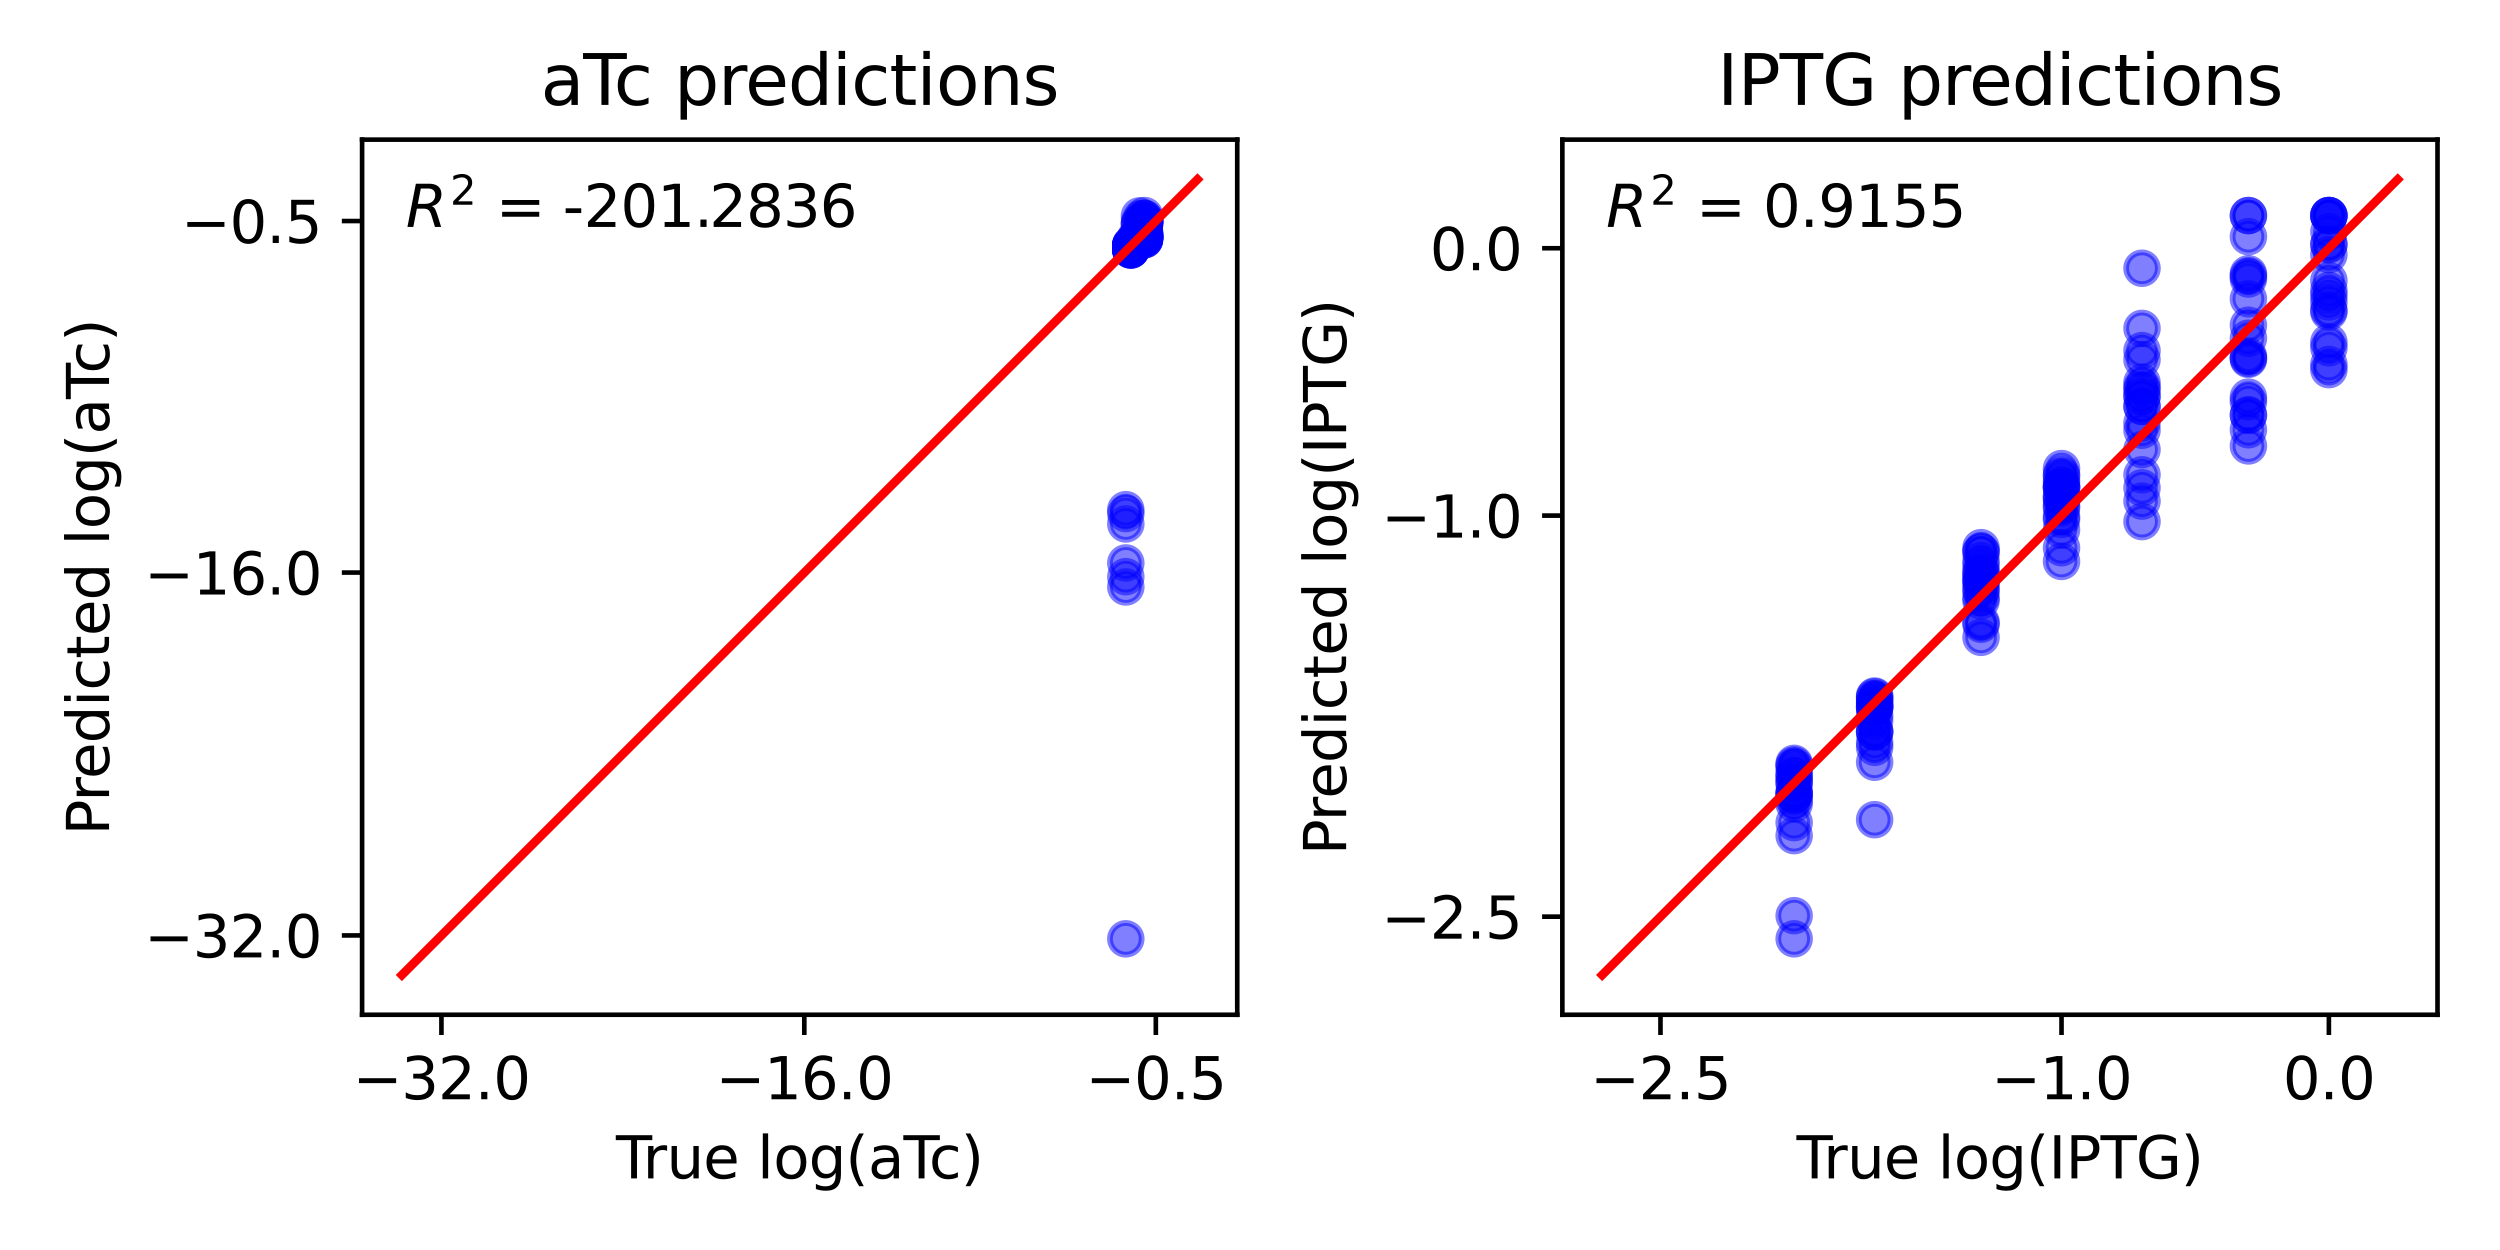 <?xml version="1.0" encoding="utf-8" standalone="no"?>
<!DOCTYPE svg PUBLIC "-//W3C//DTD SVG 1.1//EN"
  "http://www.w3.org/Graphics/SVG/1.1/DTD/svg11.dtd">
<svg xmlns:xlink="http://www.w3.org/1999/xlink" width="432pt" height="216pt" viewBox="0 0 432 216" xmlns="http://www.w3.org/2000/svg" version="1.1">
 <defs>
  <style type="text/css">*{stroke-linejoin: round; stroke-linecap: butt}</style>
 </defs>
 <g id="figure_1">
  <g id="patch_1">
   <path d="M 0 216 
L 432 216 
L 432 0 
L 0 0 
z
" style="fill: #ffffff"/>
  </g>
  <g id="axes_1">
   <g id="patch_2">
    <path d="M 62.57 175.352 
L 213.795 175.352 
L 213.795 24.128 
L 62.57 24.128 
z
" style="fill: #ffffff"/>
   </g>
   <g id="PathCollection_1">
    <defs>
     <path id="mf0d5852c11" d="M 0 2.739 
C 0.726 2.739 1.423 2.45 1.936 1.936 
C 2.45 1.423 2.739 0.726 2.739 0 
C 2.739 -0.726 2.45 -1.423 1.936 -1.936 
C 1.423 -2.45 0.726 -2.739 0 -2.739 
C -0.726 -2.739 -1.423 -2.45 -1.936 -1.936 
C -2.45 -1.423 -2.739 -0.726 -2.739 0 
C -2.739 0.726 -2.45 1.423 -1.936 1.936 
C -1.423 2.45 -0.726 2.739 0 2.739 
z
" style="stroke: #0000ff; stroke-opacity: 0.5"/>
    </defs>
    <g clip-path="url(#p0f75169777)">
     <use xlink:href="#mf0d5852c11" x="195.409" y="43.117" style="fill: #0000ff; fill-opacity: 0.5; stroke: #0000ff; stroke-opacity: 0.5"/>
     <use xlink:href="#mf0d5852c11" x="196.209" y="42.085" style="fill: #0000ff; fill-opacity: 0.5; stroke: #0000ff; stroke-opacity: 0.5"/>
     <use xlink:href="#mf0d5852c11" x="197.769" y="41.178" style="fill: #0000ff; fill-opacity: 0.5; stroke: #0000ff; stroke-opacity: 0.5"/>
     <use xlink:href="#mf0d5852c11" x="195.409" y="42.499" style="fill: #0000ff; fill-opacity: 0.5; stroke: #0000ff; stroke-opacity: 0.5"/>
     <use xlink:href="#mf0d5852c11" x="196.209" y="42.026" style="fill: #0000ff; fill-opacity: 0.5; stroke: #0000ff; stroke-opacity: 0.5"/>
     <use xlink:href="#mf0d5852c11" x="197.769" y="41.426" style="fill: #0000ff; fill-opacity: 0.5; stroke: #0000ff; stroke-opacity: 0.5"/>
     <use xlink:href="#mf0d5852c11" x="195.409" y="42.517" style="fill: #0000ff; fill-opacity: 0.5; stroke: #0000ff; stroke-opacity: 0.5"/>
     <use xlink:href="#mf0d5852c11" x="196.209" y="41.797" style="fill: #0000ff; fill-opacity: 0.5; stroke: #0000ff; stroke-opacity: 0.5"/>
     <use xlink:href="#mf0d5852c11" x="197.769" y="41.429" style="fill: #0000ff; fill-opacity: 0.5; stroke: #0000ff; stroke-opacity: 0.5"/>
     <use xlink:href="#mf0d5852c11" x="195.409" y="42.745" style="fill: #0000ff; fill-opacity: 0.5; stroke: #0000ff; stroke-opacity: 0.5"/>
     <use xlink:href="#mf0d5852c11" x="196.209" y="41.966" style="fill: #0000ff; fill-opacity: 0.5; stroke: #0000ff; stroke-opacity: 0.5"/>
     <use xlink:href="#mf0d5852c11" x="197.769" y="41.059" style="fill: #0000ff; fill-opacity: 0.5; stroke: #0000ff; stroke-opacity: 0.5"/>
     <use xlink:href="#mf0d5852c11" x="195.409" y="42.659" style="fill: #0000ff; fill-opacity: 0.5; stroke: #0000ff; stroke-opacity: 0.5"/>
     <use xlink:href="#mf0d5852c11" x="196.209" y="41.77" style="fill: #0000ff; fill-opacity: 0.5; stroke: #0000ff; stroke-opacity: 0.5"/>
     <use xlink:href="#mf0d5852c11" x="197.769" y="40.547" style="fill: #0000ff; fill-opacity: 0.5; stroke: #0000ff; stroke-opacity: 0.5"/>
     <use xlink:href="#mf0d5852c11" x="195.409" y="42.652" style="fill: #0000ff; fill-opacity: 0.5; stroke: #0000ff; stroke-opacity: 0.5"/>
     <use xlink:href="#mf0d5852c11" x="196.209" y="41.823" style="fill: #0000ff; fill-opacity: 0.5; stroke: #0000ff; stroke-opacity: 0.5"/>
     <use xlink:href="#mf0d5852c11" x="197.769" y="40.825" style="fill: #0000ff; fill-opacity: 0.5; stroke: #0000ff; stroke-opacity: 0.5"/>
     <use xlink:href="#mf0d5852c11" x="195.409" y="42.412" style="fill: #0000ff; fill-opacity: 0.5; stroke: #0000ff; stroke-opacity: 0.5"/>
     <use xlink:href="#mf0d5852c11" x="196.209" y="41.753" style="fill: #0000ff; fill-opacity: 0.5; stroke: #0000ff; stroke-opacity: 0.5"/>
     <use xlink:href="#mf0d5852c11" x="197.769" y="40.552" style="fill: #0000ff; fill-opacity: 0.5; stroke: #0000ff; stroke-opacity: 0.5"/>
     <use xlink:href="#mf0d5852c11" x="195.409" y="42.582" style="fill: #0000ff; fill-opacity: 0.5; stroke: #0000ff; stroke-opacity: 0.5"/>
     <use xlink:href="#mf0d5852c11" x="196.209" y="41.641" style="fill: #0000ff; fill-opacity: 0.5; stroke: #0000ff; stroke-opacity: 0.5"/>
     <use xlink:href="#mf0d5852c11" x="197.769" y="40.293" style="fill: #0000ff; fill-opacity: 0.5; stroke: #0000ff; stroke-opacity: 0.5"/>
     <use xlink:href="#mf0d5852c11" x="195.409" y="42.522" style="fill: #0000ff; fill-opacity: 0.5; stroke: #0000ff; stroke-opacity: 0.5"/>
     <use xlink:href="#mf0d5852c11" x="196.209" y="41.766" style="fill: #0000ff; fill-opacity: 0.5; stroke: #0000ff; stroke-opacity: 0.5"/>
     <use xlink:href="#mf0d5852c11" x="197.769" y="37.765" style="fill: #0000ff; fill-opacity: 0.5; stroke: #0000ff; stroke-opacity: 0.5"/>
     <use xlink:href="#mf0d5852c11" x="195.409" y="42.525" style="fill: #0000ff; fill-opacity: 0.5; stroke: #0000ff; stroke-opacity: 0.5"/>
     <use xlink:href="#mf0d5852c11" x="196.209" y="41.136" style="fill: #0000ff; fill-opacity: 0.5; stroke: #0000ff; stroke-opacity: 0.5"/>
     <use xlink:href="#mf0d5852c11" x="197.769" y="37.756" style="fill: #0000ff; fill-opacity: 0.5; stroke: #0000ff; stroke-opacity: 0.5"/>
     <use xlink:href="#mf0d5852c11" x="195.409" y="42.249" style="fill: #0000ff; fill-opacity: 0.5; stroke: #0000ff; stroke-opacity: 0.5"/>
     <use xlink:href="#mf0d5852c11" x="196.209" y="41.416" style="fill: #0000ff; fill-opacity: 0.5; stroke: #0000ff; stroke-opacity: 0.5"/>
     <use xlink:href="#mf0d5852c11" x="197.769" y="38.578" style="fill: #0000ff; fill-opacity: 0.5; stroke: #0000ff; stroke-opacity: 0.5"/>
     <use xlink:href="#mf0d5852c11" x="195.409" y="42.492" style="fill: #0000ff; fill-opacity: 0.5; stroke: #0000ff; stroke-opacity: 0.5"/>
     <use xlink:href="#mf0d5852c11" x="196.209" y="41.636" style="fill: #0000ff; fill-opacity: 0.5; stroke: #0000ff; stroke-opacity: 0.5"/>
     <use xlink:href="#mf0d5852c11" x="197.769" y="38.108" style="fill: #0000ff; fill-opacity: 0.5; stroke: #0000ff; stroke-opacity: 0.5"/>
     <use xlink:href="#mf0d5852c11" x="195.409" y="42.262" style="fill: #0000ff; fill-opacity: 0.5; stroke: #0000ff; stroke-opacity: 0.5"/>
     <use xlink:href="#mf0d5852c11" x="196.209" y="41.499" style="fill: #0000ff; fill-opacity: 0.5; stroke: #0000ff; stroke-opacity: 0.5"/>
     <use xlink:href="#mf0d5852c11" x="197.769" y="38.704" style="fill: #0000ff; fill-opacity: 0.5; stroke: #0000ff; stroke-opacity: 0.5"/>
     <use xlink:href="#mf0d5852c11" x="195.409" y="42.338" style="fill: #0000ff; fill-opacity: 0.5; stroke: #0000ff; stroke-opacity: 0.5"/>
     <use xlink:href="#mf0d5852c11" x="196.209" y="41.218" style="fill: #0000ff; fill-opacity: 0.5; stroke: #0000ff; stroke-opacity: 0.5"/>
     <use xlink:href="#mf0d5852c11" x="197.769" y="38.503" style="fill: #0000ff; fill-opacity: 0.5; stroke: #0000ff; stroke-opacity: 0.5"/>
     <use xlink:href="#mf0d5852c11" x="195.409" y="42.948" style="fill: #0000ff; fill-opacity: 0.5; stroke: #0000ff; stroke-opacity: 0.5"/>
     <use xlink:href="#mf0d5852c11" x="197.769" y="40.766" style="fill: #0000ff; fill-opacity: 0.5; stroke: #0000ff; stroke-opacity: 0.5"/>
     <use xlink:href="#mf0d5852c11" x="195.409" y="43.151" style="fill: #0000ff; fill-opacity: 0.5; stroke: #0000ff; stroke-opacity: 0.5"/>
     <use xlink:href="#mf0d5852c11" x="197.769" y="40.982" style="fill: #0000ff; fill-opacity: 0.5; stroke: #0000ff; stroke-opacity: 0.5"/>
     <use xlink:href="#mf0d5852c11" x="195.409" y="43.215" style="fill: #0000ff; fill-opacity: 0.5; stroke: #0000ff; stroke-opacity: 0.5"/>
     <use xlink:href="#mf0d5852c11" x="197.769" y="40.422" style="fill: #0000ff; fill-opacity: 0.5; stroke: #0000ff; stroke-opacity: 0.5"/>
     <use xlink:href="#mf0d5852c11" x="195.409" y="43.212" style="fill: #0000ff; fill-opacity: 0.5; stroke: #0000ff; stroke-opacity: 0.5"/>
     <use xlink:href="#mf0d5852c11" x="197.769" y="40.989" style="fill: #0000ff; fill-opacity: 0.5; stroke: #0000ff; stroke-opacity: 0.5"/>
     <use xlink:href="#mf0d5852c11" x="195.409" y="42.828" style="fill: #0000ff; fill-opacity: 0.5; stroke: #0000ff; stroke-opacity: 0.5"/>
     <use xlink:href="#mf0d5852c11" x="197.769" y="38.234" style="fill: #0000ff; fill-opacity: 0.5; stroke: #0000ff; stroke-opacity: 0.5"/>
     <use xlink:href="#mf0d5852c11" x="195.409" y="43.003" style="fill: #0000ff; fill-opacity: 0.5; stroke: #0000ff; stroke-opacity: 0.5"/>
     <use xlink:href="#mf0d5852c11" x="197.769" y="40.017" style="fill: #0000ff; fill-opacity: 0.5; stroke: #0000ff; stroke-opacity: 0.5"/>
     <use xlink:href="#mf0d5852c11" x="195.409" y="42.974" style="fill: #0000ff; fill-opacity: 0.5; stroke: #0000ff; stroke-opacity: 0.5"/>
     <use xlink:href="#mf0d5852c11" x="197.769" y="38.339" style="fill: #0000ff; fill-opacity: 0.5; stroke: #0000ff; stroke-opacity: 0.5"/>
     <use xlink:href="#mf0d5852c11" x="195.409" y="42.934" style="fill: #0000ff; fill-opacity: 0.5; stroke: #0000ff; stroke-opacity: 0.5"/>
     <use xlink:href="#mf0d5852c11" x="197.769" y="38.199" style="fill: #0000ff; fill-opacity: 0.5; stroke: #0000ff; stroke-opacity: 0.5"/>
     <use xlink:href="#mf0d5852c11" x="195.409" y="42.839" style="fill: #0000ff; fill-opacity: 0.5; stroke: #0000ff; stroke-opacity: 0.5"/>
     <use xlink:href="#mf0d5852c11" x="197.769" y="40.259" style="fill: #0000ff; fill-opacity: 0.5; stroke: #0000ff; stroke-opacity: 0.5"/>
     <use xlink:href="#mf0d5852c11" x="195.409" y="43.188" style="fill: #0000ff; fill-opacity: 0.5; stroke: #0000ff; stroke-opacity: 0.5"/>
     <use xlink:href="#mf0d5852c11" x="197.769" y="38.12" style="fill: #0000ff; fill-opacity: 0.5; stroke: #0000ff; stroke-opacity: 0.5"/>
     <use xlink:href="#mf0d5852c11" x="195.409" y="42.757" style="fill: #0000ff; fill-opacity: 0.5; stroke: #0000ff; stroke-opacity: 0.5"/>
     <use xlink:href="#mf0d5852c11" x="197.769" y="38.267" style="fill: #0000ff; fill-opacity: 0.5; stroke: #0000ff; stroke-opacity: 0.5"/>
     <use xlink:href="#mf0d5852c11" x="195.409" y="42.899" style="fill: #0000ff; fill-opacity: 0.5; stroke: #0000ff; stroke-opacity: 0.5"/>
     <use xlink:href="#mf0d5852c11" x="197.769" y="38.282" style="fill: #0000ff; fill-opacity: 0.5; stroke: #0000ff; stroke-opacity: 0.5"/>
     <use xlink:href="#mf0d5852c11" x="195.409" y="42.658" style="fill: #0000ff; fill-opacity: 0.5; stroke: #0000ff; stroke-opacity: 0.5"/>
     <use xlink:href="#mf0d5852c11" x="197.769" y="38.318" style="fill: #0000ff; fill-opacity: 0.5; stroke: #0000ff; stroke-opacity: 0.5"/>
     <use xlink:href="#mf0d5852c11" x="195.409" y="42.69" style="fill: #0000ff; fill-opacity: 0.5; stroke: #0000ff; stroke-opacity: 0.5"/>
     <use xlink:href="#mf0d5852c11" x="197.769" y="38.316" style="fill: #0000ff; fill-opacity: 0.5; stroke: #0000ff; stroke-opacity: 0.5"/>
     <use xlink:href="#mf0d5852c11" x="195.409" y="43.107" style="fill: #0000ff; fill-opacity: 0.5; stroke: #0000ff; stroke-opacity: 0.5"/>
     <use xlink:href="#mf0d5852c11" x="195.409" y="43.086" style="fill: #0000ff; fill-opacity: 0.5; stroke: #0000ff; stroke-opacity: 0.5"/>
     <use xlink:href="#mf0d5852c11" x="195.409" y="42.751" style="fill: #0000ff; fill-opacity: 0.5; stroke: #0000ff; stroke-opacity: 0.5"/>
     <use xlink:href="#mf0d5852c11" x="195.409" y="42.878" style="fill: #0000ff; fill-opacity: 0.5; stroke: #0000ff; stroke-opacity: 0.5"/>
     <use xlink:href="#mf0d5852c11" x="195.409" y="42.744" style="fill: #0000ff; fill-opacity: 0.5; stroke: #0000ff; stroke-opacity: 0.5"/>
     <use xlink:href="#mf0d5852c11" x="195.409" y="42.569" style="fill: #0000ff; fill-opacity: 0.5; stroke: #0000ff; stroke-opacity: 0.5"/>
     <use xlink:href="#mf0d5852c11" x="195.409" y="42.645" style="fill: #0000ff; fill-opacity: 0.5; stroke: #0000ff; stroke-opacity: 0.5"/>
     <use xlink:href="#mf0d5852c11" x="196.209" y="41.82" style="fill: #0000ff; fill-opacity: 0.5; stroke: #0000ff; stroke-opacity: 0.5"/>
     <use xlink:href="#mf0d5852c11" x="196.209" y="41.957" style="fill: #0000ff; fill-opacity: 0.5; stroke: #0000ff; stroke-opacity: 0.5"/>
     <use xlink:href="#mf0d5852c11" x="196.209" y="41.799" style="fill: #0000ff; fill-opacity: 0.5; stroke: #0000ff; stroke-opacity: 0.5"/>
     <use xlink:href="#mf0d5852c11" x="196.209" y="41.748" style="fill: #0000ff; fill-opacity: 0.5; stroke: #0000ff; stroke-opacity: 0.5"/>
     <use xlink:href="#mf0d5852c11" x="196.209" y="41.561" style="fill: #0000ff; fill-opacity: 0.5; stroke: #0000ff; stroke-opacity: 0.5"/>
     <use xlink:href="#mf0d5852c11" x="196.209" y="41.63" style="fill: #0000ff; fill-opacity: 0.5; stroke: #0000ff; stroke-opacity: 0.5"/>
     <use xlink:href="#mf0d5852c11" x="196.209" y="41.619" style="fill: #0000ff; fill-opacity: 0.5; stroke: #0000ff; stroke-opacity: 0.5"/>
     <use xlink:href="#mf0d5852c11" x="197.769" y="41.224" style="fill: #0000ff; fill-opacity: 0.5; stroke: #0000ff; stroke-opacity: 0.5"/>
     <use xlink:href="#mf0d5852c11" x="197.769" y="41.066" style="fill: #0000ff; fill-opacity: 0.5; stroke: #0000ff; stroke-opacity: 0.5"/>
     <use xlink:href="#mf0d5852c11" x="197.769" y="40.766" style="fill: #0000ff; fill-opacity: 0.5; stroke: #0000ff; stroke-opacity: 0.5"/>
     <use xlink:href="#mf0d5852c11" x="197.769" y="40.996" style="fill: #0000ff; fill-opacity: 0.5; stroke: #0000ff; stroke-opacity: 0.5"/>
     <use xlink:href="#mf0d5852c11" x="197.769" y="40.891" style="fill: #0000ff; fill-opacity: 0.5; stroke: #0000ff; stroke-opacity: 0.5"/>
     <use xlink:href="#mf0d5852c11" x="197.769" y="38.79" style="fill: #0000ff; fill-opacity: 0.5; stroke: #0000ff; stroke-opacity: 0.5"/>
     <use xlink:href="#mf0d5852c11" x="197.769" y="38.989" style="fill: #0000ff; fill-opacity: 0.5; stroke: #0000ff; stroke-opacity: 0.5"/>
     <use xlink:href="#mf0d5852c11" x="194.54" y="88.072" style="fill: #0000ff; fill-opacity: 0.5; stroke: #0000ff; stroke-opacity: 0.5"/>
     <use xlink:href="#mf0d5852c11" x="194.54" y="88.749" style="fill: #0000ff; fill-opacity: 0.5; stroke: #0000ff; stroke-opacity: 0.5"/>
     <use xlink:href="#mf0d5852c11" x="194.54" y="101.428" style="fill: #0000ff; fill-opacity: 0.5; stroke: #0000ff; stroke-opacity: 0.5"/>
     <use xlink:href="#mf0d5852c11" x="194.54" y="97.281" style="fill: #0000ff; fill-opacity: 0.5; stroke: #0000ff; stroke-opacity: 0.5"/>
     <use xlink:href="#mf0d5852c11" x="194.54" y="90.538" style="fill: #0000ff; fill-opacity: 0.5; stroke: #0000ff; stroke-opacity: 0.5"/>
     <use xlink:href="#mf0d5852c11" x="194.54" y="99.65" style="fill: #0000ff; fill-opacity: 0.5; stroke: #0000ff; stroke-opacity: 0.5"/>
     <use xlink:href="#mf0d5852c11" x="194.54" y="162.23" style="fill: #0000ff; fill-opacity: 0.5; stroke: #0000ff; stroke-opacity: 0.5"/>
     <use xlink:href="#mf0d5852c11" x="196.899" y="41.337" style="fill: #0000ff; fill-opacity: 0.5; stroke: #0000ff; stroke-opacity: 0.5"/>
     <use xlink:href="#mf0d5852c11" x="196.899" y="41.257" style="fill: #0000ff; fill-opacity: 0.5; stroke: #0000ff; stroke-opacity: 0.5"/>
     <use xlink:href="#mf0d5852c11" x="196.899" y="40.922" style="fill: #0000ff; fill-opacity: 0.5; stroke: #0000ff; stroke-opacity: 0.5"/>
     <use xlink:href="#mf0d5852c11" x="196.899" y="40.968" style="fill: #0000ff; fill-opacity: 0.5; stroke: #0000ff; stroke-opacity: 0.5"/>
     <use xlink:href="#mf0d5852c11" x="196.899" y="38.401" style="fill: #0000ff; fill-opacity: 0.5; stroke: #0000ff; stroke-opacity: 0.5"/>
     <use xlink:href="#mf0d5852c11" x="196.899" y="38.811" style="fill: #0000ff; fill-opacity: 0.5; stroke: #0000ff; stroke-opacity: 0.5"/>
     <use xlink:href="#mf0d5852c11" x="196.899" y="40.843" style="fill: #0000ff; fill-opacity: 0.5; stroke: #0000ff; stroke-opacity: 0.5"/>
     <use xlink:href="#mf0d5852c11" x="195.409" y="42.926" style="fill: #0000ff; fill-opacity: 0.5; stroke: #0000ff; stroke-opacity: 0.5"/>
     <use xlink:href="#mf0d5852c11" x="195.409" y="42.843" style="fill: #0000ff; fill-opacity: 0.5; stroke: #0000ff; stroke-opacity: 0.5"/>
     <use xlink:href="#mf0d5852c11" x="195.409" y="42.703" style="fill: #0000ff; fill-opacity: 0.5; stroke: #0000ff; stroke-opacity: 0.5"/>
     <use xlink:href="#mf0d5852c11" x="195.409" y="42.608" style="fill: #0000ff; fill-opacity: 0.5; stroke: #0000ff; stroke-opacity: 0.5"/>
     <use xlink:href="#mf0d5852c11" x="195.409" y="42.493" style="fill: #0000ff; fill-opacity: 0.5; stroke: #0000ff; stroke-opacity: 0.5"/>
     <use xlink:href="#mf0d5852c11" x="195.409" y="42.612" style="fill: #0000ff; fill-opacity: 0.5; stroke: #0000ff; stroke-opacity: 0.5"/>
     <use xlink:href="#mf0d5852c11" x="195.409" y="42.578" style="fill: #0000ff; fill-opacity: 0.5; stroke: #0000ff; stroke-opacity: 0.5"/>
     <use xlink:href="#mf0d5852c11" x="197.769" y="41.292" style="fill: #0000ff; fill-opacity: 0.5; stroke: #0000ff; stroke-opacity: 0.5"/>
     <use xlink:href="#mf0d5852c11" x="197.769" y="41.409" style="fill: #0000ff; fill-opacity: 0.5; stroke: #0000ff; stroke-opacity: 0.5"/>
     <use xlink:href="#mf0d5852c11" x="197.769" y="41.105" style="fill: #0000ff; fill-opacity: 0.5; stroke: #0000ff; stroke-opacity: 0.5"/>
     <use xlink:href="#mf0d5852c11" x="197.769" y="40.96" style="fill: #0000ff; fill-opacity: 0.5; stroke: #0000ff; stroke-opacity: 0.5"/>
     <use xlink:href="#mf0d5852c11" x="197.769" y="37.25" style="fill: #0000ff; fill-opacity: 0.5; stroke: #0000ff; stroke-opacity: 0.5"/>
     <use xlink:href="#mf0d5852c11" x="197.769" y="40.931" style="fill: #0000ff; fill-opacity: 0.5; stroke: #0000ff; stroke-opacity: 0.5"/>
     <use xlink:href="#mf0d5852c11" x="197.769" y="40.592" style="fill: #0000ff; fill-opacity: 0.5; stroke: #0000ff; stroke-opacity: 0.5"/>
     <use xlink:href="#mf0d5852c11" x="196.899" y="41.515" style="fill: #0000ff; fill-opacity: 0.5; stroke: #0000ff; stroke-opacity: 0.5"/>
     <use xlink:href="#mf0d5852c11" x="196.899" y="41.233" style="fill: #0000ff; fill-opacity: 0.5; stroke: #0000ff; stroke-opacity: 0.5"/>
     <use xlink:href="#mf0d5852c11" x="196.899" y="40.806" style="fill: #0000ff; fill-opacity: 0.5; stroke: #0000ff; stroke-opacity: 0.5"/>
     <use xlink:href="#mf0d5852c11" x="196.899" y="40.866" style="fill: #0000ff; fill-opacity: 0.5; stroke: #0000ff; stroke-opacity: 0.5"/>
     <use xlink:href="#mf0d5852c11" x="196.899" y="40.66" style="fill: #0000ff; fill-opacity: 0.5; stroke: #0000ff; stroke-opacity: 0.5"/>
     <use xlink:href="#mf0d5852c11" x="196.899" y="37.314" style="fill: #0000ff; fill-opacity: 0.5; stroke: #0000ff; stroke-opacity: 0.5"/>
     <use xlink:href="#mf0d5852c11" x="196.899" y="38.678" style="fill: #0000ff; fill-opacity: 0.5; stroke: #0000ff; stroke-opacity: 0.5"/>
    </g>
   </g>
   <g id="matplotlib.axis_1">
    <g id="xtick_1">
     <g id="line2d_1">
      <defs>
       <path id="m3f6404e320" d="M 0 0 
L 0 3.5 
" style="stroke: #000000; stroke-width: 0.8"/>
      </defs>
      <g>
       <use xlink:href="#m3f6404e320" x="76.279" y="175.352" style="stroke: #000000; stroke-width: 0.8"/>
      </g>
     </g>
     <g id="text_1">
      <!-- −32.0 -->
      <g transform="translate(60.957 189.951) scale(0.1 -0.1)">
       <defs>
        <path id="DejaVuSans-2212" d="M 678 2272 
L 4684 2272 
L 4684 1741 
L 678 1741 
L 678 2272 
z
" transform="scale(0.016)"/>
        <path id="DejaVuSans-33" d="M 2597 2516 
Q 3050 2419 3304 2112 
Q 3559 1806 3559 1356 
Q 3559 666 3084 287 
Q 2609 -91 1734 -91 
Q 1441 -91 1130 -33 
Q 819 25 488 141 
L 488 750 
Q 750 597 1062 519 
Q 1375 441 1716 441 
Q 2309 441 2620 675 
Q 2931 909 2931 1356 
Q 2931 1769 2642 2001 
Q 2353 2234 1838 2234 
L 1294 2234 
L 1294 2753 
L 1863 2753 
Q 2328 2753 2575 2939 
Q 2822 3125 2822 3475 
Q 2822 3834 2567 4026 
Q 2313 4219 1838 4219 
Q 1578 4219 1281 4162 
Q 984 4106 628 3988 
L 628 4550 
Q 988 4650 1302 4700 
Q 1616 4750 1894 4750 
Q 2613 4750 3031 4423 
Q 3450 4097 3450 3541 
Q 3450 3153 3228 2886 
Q 3006 2619 2597 2516 
z
" transform="scale(0.016)"/>
        <path id="DejaVuSans-32" d="M 1228 531 
L 3431 531 
L 3431 0 
L 469 0 
L 469 531 
Q 828 903 1448 1529 
Q 2069 2156 2228 2338 
Q 2531 2678 2651 2914 
Q 2772 3150 2772 3378 
Q 2772 3750 2511 3984 
Q 2250 4219 1831 4219 
Q 1534 4219 1204 4116 
Q 875 4013 500 3803 
L 500 4441 
Q 881 4594 1212 4672 
Q 1544 4750 1819 4750 
Q 2544 4750 2975 4387 
Q 3406 4025 3406 3419 
Q 3406 3131 3298 2873 
Q 3191 2616 2906 2266 
Q 2828 2175 2409 1742 
Q 1991 1309 1228 531 
z
" transform="scale(0.016)"/>
        <path id="DejaVuSans-2e" d="M 684 794 
L 1344 794 
L 1344 0 
L 684 0 
L 684 794 
z
" transform="scale(0.016)"/>
        <path id="DejaVuSans-30" d="M 2034 4250 
Q 1547 4250 1301 3770 
Q 1056 3291 1056 2328 
Q 1056 1369 1301 889 
Q 1547 409 2034 409 
Q 2525 409 2770 889 
Q 3016 1369 3016 2328 
Q 3016 3291 2770 3770 
Q 2525 4250 2034 4250 
z
M 2034 4750 
Q 2819 4750 3233 4129 
Q 3647 3509 3647 2328 
Q 3647 1150 3233 529 
Q 2819 -91 2034 -91 
Q 1250 -91 836 529 
Q 422 1150 422 2328 
Q 422 3509 836 4129 
Q 1250 4750 2034 4750 
z
" transform="scale(0.016)"/>
       </defs>
       <use xlink:href="#DejaVuSans-2212"/>
       <use xlink:href="#DejaVuSans-33" x="83.789"/>
       <use xlink:href="#DejaVuSans-32" x="147.412"/>
       <use xlink:href="#DejaVuSans-2e" x="211.035"/>
       <use xlink:href="#DejaVuSans-30" x="242.822"/>
      </g>
     </g>
    </g>
    <g id="xtick_2">
     <g id="line2d_2">
      <g>
       <use xlink:href="#m3f6404e320" x="138.984" y="175.352" style="stroke: #000000; stroke-width: 0.8"/>
      </g>
     </g>
     <g id="text_2">
      <!-- −16.0 -->
      <g transform="translate(123.661 189.951) scale(0.1 -0.1)">
       <defs>
        <path id="DejaVuSans-31" d="M 794 531 
L 1825 531 
L 1825 4091 
L 703 3866 
L 703 4441 
L 1819 4666 
L 2450 4666 
L 2450 531 
L 3481 531 
L 3481 0 
L 794 0 
L 794 531 
z
" transform="scale(0.016)"/>
        <path id="DejaVuSans-36" d="M 2113 2584 
Q 1688 2584 1439 2293 
Q 1191 2003 1191 1497 
Q 1191 994 1439 701 
Q 1688 409 2113 409 
Q 2538 409 2786 701 
Q 3034 994 3034 1497 
Q 3034 2003 2786 2293 
Q 2538 2584 2113 2584 
z
M 3366 4563 
L 3366 3988 
Q 3128 4100 2886 4159 
Q 2644 4219 2406 4219 
Q 1781 4219 1451 3797 
Q 1122 3375 1075 2522 
Q 1259 2794 1537 2939 
Q 1816 3084 2150 3084 
Q 2853 3084 3261 2657 
Q 3669 2231 3669 1497 
Q 3669 778 3244 343 
Q 2819 -91 2113 -91 
Q 1303 -91 875 529 
Q 447 1150 447 2328 
Q 447 3434 972 4092 
Q 1497 4750 2381 4750 
Q 2619 4750 2861 4703 
Q 3103 4656 3366 4563 
z
" transform="scale(0.016)"/>
       </defs>
       <use xlink:href="#DejaVuSans-2212"/>
       <use xlink:href="#DejaVuSans-31" x="83.789"/>
       <use xlink:href="#DejaVuSans-36" x="147.412"/>
       <use xlink:href="#DejaVuSans-2e" x="211.035"/>
       <use xlink:href="#DejaVuSans-30" x="242.822"/>
      </g>
     </g>
    </g>
    <g id="xtick_3">
     <g id="line2d_3">
      <g>
       <use xlink:href="#m3f6404e320" x="199.728" y="175.352" style="stroke: #000000; stroke-width: 0.8"/>
      </g>
     </g>
     <g id="text_3">
      <!-- −0.5 -->
      <g transform="translate(187.587 189.951) scale(0.1 -0.1)">
       <defs>
        <path id="DejaVuSans-35" d="M 691 4666 
L 3169 4666 
L 3169 4134 
L 1269 4134 
L 1269 2991 
Q 1406 3038 1543 3061 
Q 1681 3084 1819 3084 
Q 2600 3084 3056 2656 
Q 3513 2228 3513 1497 
Q 3513 744 3044 326 
Q 2575 -91 1722 -91 
Q 1428 -91 1123 -41 
Q 819 9 494 109 
L 494 744 
Q 775 591 1075 516 
Q 1375 441 1709 441 
Q 2250 441 2565 725 
Q 2881 1009 2881 1497 
Q 2881 1984 2565 2268 
Q 2250 2553 1709 2553 
Q 1456 2553 1204 2497 
Q 953 2441 691 2322 
L 691 4666 
z
" transform="scale(0.016)"/>
       </defs>
       <use xlink:href="#DejaVuSans-2212"/>
       <use xlink:href="#DejaVuSans-30" x="83.789"/>
       <use xlink:href="#DejaVuSans-2e" x="147.412"/>
       <use xlink:href="#DejaVuSans-35" x="179.199"/>
      </g>
     </g>
    </g>
    <g id="text_4">
     <!-- True log(aTc) -->
     <g transform="translate(106.435 203.629) scale(0.1 -0.1)">
      <defs>
       <path id="DejaVuSans-54" d="M -19 4666 
L 3928 4666 
L 3928 4134 
L 2272 4134 
L 2272 0 
L 1638 0 
L 1638 4134 
L -19 4134 
L -19 4666 
z
" transform="scale(0.016)"/>
       <path id="DejaVuSans-72" d="M 2631 2963 
Q 2534 3019 2420 3045 
Q 2306 3072 2169 3072 
Q 1681 3072 1420 2755 
Q 1159 2438 1159 1844 
L 1159 0 
L 581 0 
L 581 3500 
L 1159 3500 
L 1159 2956 
Q 1341 3275 1631 3429 
Q 1922 3584 2338 3584 
Q 2397 3584 2469 3576 
Q 2541 3569 2628 3553 
L 2631 2963 
z
" transform="scale(0.016)"/>
       <path id="DejaVuSans-75" d="M 544 1381 
L 544 3500 
L 1119 3500 
L 1119 1403 
Q 1119 906 1312 657 
Q 1506 409 1894 409 
Q 2359 409 2629 706 
Q 2900 1003 2900 1516 
L 2900 3500 
L 3475 3500 
L 3475 0 
L 2900 0 
L 2900 538 
Q 2691 219 2414 64 
Q 2138 -91 1772 -91 
Q 1169 -91 856 284 
Q 544 659 544 1381 
z
M 1991 3584 
L 1991 3584 
z
" transform="scale(0.016)"/>
       <path id="DejaVuSans-65" d="M 3597 1894 
L 3597 1613 
L 953 1613 
Q 991 1019 1311 708 
Q 1631 397 2203 397 
Q 2534 397 2845 478 
Q 3156 559 3463 722 
L 3463 178 
Q 3153 47 2828 -22 
Q 2503 -91 2169 -91 
Q 1331 -91 842 396 
Q 353 884 353 1716 
Q 353 2575 817 3079 
Q 1281 3584 2069 3584 
Q 2775 3584 3186 3129 
Q 3597 2675 3597 1894 
z
M 3022 2063 
Q 3016 2534 2758 2815 
Q 2500 3097 2075 3097 
Q 1594 3097 1305 2825 
Q 1016 2553 972 2059 
L 3022 2063 
z
" transform="scale(0.016)"/>
       <path id="DejaVuSans-20" transform="scale(0.016)"/>
       <path id="DejaVuSans-6c" d="M 603 4863 
L 1178 4863 
L 1178 0 
L 603 0 
L 603 4863 
z
" transform="scale(0.016)"/>
       <path id="DejaVuSans-6f" d="M 1959 3097 
Q 1497 3097 1228 2736 
Q 959 2375 959 1747 
Q 959 1119 1226 758 
Q 1494 397 1959 397 
Q 2419 397 2687 759 
Q 2956 1122 2956 1747 
Q 2956 2369 2687 2733 
Q 2419 3097 1959 3097 
z
M 1959 3584 
Q 2709 3584 3137 3096 
Q 3566 2609 3566 1747 
Q 3566 888 3137 398 
Q 2709 -91 1959 -91 
Q 1206 -91 779 398 
Q 353 888 353 1747 
Q 353 2609 779 3096 
Q 1206 3584 1959 3584 
z
" transform="scale(0.016)"/>
       <path id="DejaVuSans-67" d="M 2906 1791 
Q 2906 2416 2648 2759 
Q 2391 3103 1925 3103 
Q 1463 3103 1205 2759 
Q 947 2416 947 1791 
Q 947 1169 1205 825 
Q 1463 481 1925 481 
Q 2391 481 2648 825 
Q 2906 1169 2906 1791 
z
M 3481 434 
Q 3481 -459 3084 -895 
Q 2688 -1331 1869 -1331 
Q 1566 -1331 1297 -1286 
Q 1028 -1241 775 -1147 
L 775 -588 
Q 1028 -725 1275 -790 
Q 1522 -856 1778 -856 
Q 2344 -856 2625 -561 
Q 2906 -266 2906 331 
L 2906 616 
Q 2728 306 2450 153 
Q 2172 0 1784 0 
Q 1141 0 747 490 
Q 353 981 353 1791 
Q 353 2603 747 3093 
Q 1141 3584 1784 3584 
Q 2172 3584 2450 3431 
Q 2728 3278 2906 2969 
L 2906 3500 
L 3481 3500 
L 3481 434 
z
" transform="scale(0.016)"/>
       <path id="DejaVuSans-28" d="M 1984 4856 
Q 1566 4138 1362 3434 
Q 1159 2731 1159 2009 
Q 1159 1288 1364 580 
Q 1569 -128 1984 -844 
L 1484 -844 
Q 1016 -109 783 600 
Q 550 1309 550 2009 
Q 550 2706 781 3412 
Q 1013 4119 1484 4856 
L 1984 4856 
z
" transform="scale(0.016)"/>
       <path id="DejaVuSans-61" d="M 2194 1759 
Q 1497 1759 1228 1600 
Q 959 1441 959 1056 
Q 959 750 1161 570 
Q 1363 391 1709 391 
Q 2188 391 2477 730 
Q 2766 1069 2766 1631 
L 2766 1759 
L 2194 1759 
z
M 3341 1997 
L 3341 0 
L 2766 0 
L 2766 531 
Q 2569 213 2275 61 
Q 1981 -91 1556 -91 
Q 1019 -91 701 211 
Q 384 513 384 1019 
Q 384 1609 779 1909 
Q 1175 2209 1959 2209 
L 2766 2209 
L 2766 2266 
Q 2766 2663 2505 2880 
Q 2244 3097 1772 3097 
Q 1472 3097 1187 3025 
Q 903 2953 641 2809 
L 641 3341 
Q 956 3463 1253 3523 
Q 1550 3584 1831 3584 
Q 2591 3584 2966 3190 
Q 3341 2797 3341 1997 
z
" transform="scale(0.016)"/>
       <path id="DejaVuSans-63" d="M 3122 3366 
L 3122 2828 
Q 2878 2963 2633 3030 
Q 2388 3097 2138 3097 
Q 1578 3097 1268 2742 
Q 959 2388 959 1747 
Q 959 1106 1268 751 
Q 1578 397 2138 397 
Q 2388 397 2633 464 
Q 2878 531 3122 666 
L 3122 134 
Q 2881 22 2623 -34 
Q 2366 -91 2075 -91 
Q 1284 -91 818 406 
Q 353 903 353 1747 
Q 353 2603 823 3093 
Q 1294 3584 2113 3584 
Q 2378 3584 2631 3529 
Q 2884 3475 3122 3366 
z
" transform="scale(0.016)"/>
       <path id="DejaVuSans-29" d="M 513 4856 
L 1013 4856 
Q 1481 4119 1714 3412 
Q 1947 2706 1947 2009 
Q 1947 1309 1714 600 
Q 1481 -109 1013 -844 
L 513 -844 
Q 928 -128 1133 580 
Q 1338 1288 1338 2009 
Q 1338 2731 1133 3434 
Q 928 4138 513 4856 
z
" transform="scale(0.016)"/>
      </defs>
      <use xlink:href="#DejaVuSans-54"/>
      <use xlink:href="#DejaVuSans-72" x="46.334"/>
      <use xlink:href="#DejaVuSans-75" x="87.447"/>
      <use xlink:href="#DejaVuSans-65" x="150.826"/>
      <use xlink:href="#DejaVuSans-20" x="212.35"/>
      <use xlink:href="#DejaVuSans-6c" x="244.137"/>
      <use xlink:href="#DejaVuSans-6f" x="271.92"/>
      <use xlink:href="#DejaVuSans-67" x="333.102"/>
      <use xlink:href="#DejaVuSans-28" x="396.578"/>
      <use xlink:href="#DejaVuSans-61" x="435.592"/>
      <use xlink:href="#DejaVuSans-54" x="496.871"/>
      <use xlink:href="#DejaVuSans-63" x="540.955"/>
      <use xlink:href="#DejaVuSans-29" x="595.936"/>
     </g>
    </g>
   </g>
   <g id="matplotlib.axis_2">
    <g id="ytick_1">
     <g id="line2d_4">
      <defs>
       <path id="m4c41a1daf7" d="M 0 0 
L -3.5 0 
" style="stroke: #000000; stroke-width: 0.8"/>
      </defs>
      <g>
       <use xlink:href="#m4c41a1daf7" x="62.57" y="161.643" style="stroke: #000000; stroke-width: 0.8"/>
      </g>
     </g>
     <g id="text_5">
      <!-- −32.0 -->
      <g transform="translate(24.925 165.442) scale(0.1 -0.1)">
       <use xlink:href="#DejaVuSans-2212"/>
       <use xlink:href="#DejaVuSans-33" x="83.789"/>
       <use xlink:href="#DejaVuSans-32" x="147.412"/>
       <use xlink:href="#DejaVuSans-2e" x="211.035"/>
       <use xlink:href="#DejaVuSans-30" x="242.822"/>
      </g>
     </g>
    </g>
    <g id="ytick_2">
     <g id="line2d_5">
      <g>
       <use xlink:href="#m4c41a1daf7" x="62.57" y="98.939" style="stroke: #000000; stroke-width: 0.8"/>
      </g>
     </g>
     <g id="text_6">
      <!-- −16.0 -->
      <g transform="translate(24.925 102.738) scale(0.1 -0.1)">
       <use xlink:href="#DejaVuSans-2212"/>
       <use xlink:href="#DejaVuSans-31" x="83.789"/>
       <use xlink:href="#DejaVuSans-36" x="147.412"/>
       <use xlink:href="#DejaVuSans-2e" x="211.035"/>
       <use xlink:href="#DejaVuSans-30" x="242.822"/>
      </g>
     </g>
    </g>
    <g id="ytick_3">
     <g id="line2d_6">
      <g>
       <use xlink:href="#m4c41a1daf7" x="62.57" y="38.194" style="stroke: #000000; stroke-width: 0.8"/>
      </g>
     </g>
     <g id="text_7">
      <!-- −0.5 -->
      <g transform="translate(31.287 41.993) scale(0.1 -0.1)">
       <use xlink:href="#DejaVuSans-2212"/>
       <use xlink:href="#DejaVuSans-30" x="83.789"/>
       <use xlink:href="#DejaVuSans-2e" x="147.412"/>
       <use xlink:href="#DejaVuSans-35" x="179.199"/>
      </g>
     </g>
    </g>
    <g id="text_8">
     <!-- Predicted log(aTc) -->
     <g transform="translate(18.845 144.341) rotate(-90) scale(0.1 -0.1)">
      <defs>
       <path id="DejaVuSans-50" d="M 1259 4147 
L 1259 2394 
L 2053 2394 
Q 2494 2394 2734 2622 
Q 2975 2850 2975 3272 
Q 2975 3691 2734 3919 
Q 2494 4147 2053 4147 
L 1259 4147 
z
M 628 4666 
L 2053 4666 
Q 2838 4666 3239 4311 
Q 3641 3956 3641 3272 
Q 3641 2581 3239 2228 
Q 2838 1875 2053 1875 
L 1259 1875 
L 1259 0 
L 628 0 
L 628 4666 
z
" transform="scale(0.016)"/>
       <path id="DejaVuSans-64" d="M 2906 2969 
L 2906 4863 
L 3481 4863 
L 3481 0 
L 2906 0 
L 2906 525 
Q 2725 213 2448 61 
Q 2172 -91 1784 -91 
Q 1150 -91 751 415 
Q 353 922 353 1747 
Q 353 2572 751 3078 
Q 1150 3584 1784 3584 
Q 2172 3584 2448 3432 
Q 2725 3281 2906 2969 
z
M 947 1747 
Q 947 1113 1208 752 
Q 1469 391 1925 391 
Q 2381 391 2643 752 
Q 2906 1113 2906 1747 
Q 2906 2381 2643 2742 
Q 2381 3103 1925 3103 
Q 1469 3103 1208 2742 
Q 947 2381 947 1747 
z
" transform="scale(0.016)"/>
       <path id="DejaVuSans-69" d="M 603 3500 
L 1178 3500 
L 1178 0 
L 603 0 
L 603 3500 
z
M 603 4863 
L 1178 4863 
L 1178 4134 
L 603 4134 
L 603 4863 
z
" transform="scale(0.016)"/>
       <path id="DejaVuSans-74" d="M 1172 4494 
L 1172 3500 
L 2356 3500 
L 2356 3053 
L 1172 3053 
L 1172 1153 
Q 1172 725 1289 603 
Q 1406 481 1766 481 
L 2356 481 
L 2356 0 
L 1766 0 
Q 1100 0 847 248 
Q 594 497 594 1153 
L 594 3053 
L 172 3053 
L 172 3500 
L 594 3500 
L 594 4494 
L 1172 4494 
z
" transform="scale(0.016)"/>
      </defs>
      <use xlink:href="#DejaVuSans-50"/>
      <use xlink:href="#DejaVuSans-72" x="58.553"/>
      <use xlink:href="#DejaVuSans-65" x="97.416"/>
      <use xlink:href="#DejaVuSans-64" x="158.939"/>
      <use xlink:href="#DejaVuSans-69" x="222.416"/>
      <use xlink:href="#DejaVuSans-63" x="250.199"/>
      <use xlink:href="#DejaVuSans-74" x="305.18"/>
      <use xlink:href="#DejaVuSans-65" x="344.389"/>
      <use xlink:href="#DejaVuSans-64" x="405.912"/>
      <use xlink:href="#DejaVuSans-20" x="469.389"/>
      <use xlink:href="#DejaVuSans-6c" x="501.176"/>
      <use xlink:href="#DejaVuSans-6f" x="528.959"/>
      <use xlink:href="#DejaVuSans-67" x="590.141"/>
      <use xlink:href="#DejaVuSans-28" x="653.617"/>
      <use xlink:href="#DejaVuSans-61" x="692.631"/>
      <use xlink:href="#DejaVuSans-54" x="753.91"/>
      <use xlink:href="#DejaVuSans-63" x="797.994"/>
      <use xlink:href="#DejaVuSans-29" x="852.975"/>
     </g>
    </g>
   </g>
   <g id="line2d_7">
    <path d="M 69.444 168.479 
L 206.921 31.001 
" clip-path="url(#p0f75169777)" style="fill: none; stroke: #ff0000; stroke-width: 1.5; stroke-linecap: square"/>
   </g>
   <g id="patch_3">
    <path d="M 62.57 175.352 
L 62.57 24.128 
" style="fill: none; stroke: #000000; stroke-width: 0.8; stroke-linejoin: miter; stroke-linecap: square"/>
   </g>
   <g id="patch_4">
    <path d="M 213.795 175.352 
L 213.795 24.128 
" style="fill: none; stroke: #000000; stroke-width: 0.8; stroke-linejoin: miter; stroke-linecap: square"/>
   </g>
   <g id="patch_5">
    <path d="M 62.57 175.352 
L 213.795 175.352 
" style="fill: none; stroke: #000000; stroke-width: 0.8; stroke-linejoin: miter; stroke-linecap: square"/>
   </g>
   <g id="patch_6">
    <path d="M 62.57 24.128 
L 213.795 24.128 
" style="fill: none; stroke: #000000; stroke-width: 0.8; stroke-linejoin: miter; stroke-linecap: square"/>
   </g>
   <g id="text_9">
    <!-- $R^2$ = -201.2836 -->
    <g transform="translate(70.131 39.287) scale(0.1 -0.1)">
     <defs>
      <path id="DejaVuSans-Oblique-52" d="M 1613 4147 
L 1294 2491 
L 2106 2491 
Q 2584 2491 2879 2755 
Q 3175 3019 3175 3444 
Q 3175 3784 2976 3965 
Q 2778 4147 2406 4147 
L 1613 4147 
z
M 2772 2241 
Q 2972 2194 3105 2009 
Q 3238 1825 3413 1275 
L 3809 0 
L 3144 0 
L 2778 1197 
Q 2638 1659 2453 1815 
Q 2269 1972 1888 1972 
L 1191 1972 
L 806 0 
L 172 0 
L 1081 4666 
L 2503 4666 
Q 3150 4666 3495 4373 
Q 3841 4081 3841 3531 
Q 3841 3044 3547 2687 
Q 3253 2331 2772 2241 
z
" transform="scale(0.016)"/>
      <path id="DejaVuSans-3d" d="M 678 2906 
L 4684 2906 
L 4684 2381 
L 678 2381 
L 678 2906 
z
M 678 1631 
L 4684 1631 
L 4684 1100 
L 678 1100 
L 678 1631 
z
" transform="scale(0.016)"/>
      <path id="DejaVuSans-2d" d="M 313 2009 
L 1997 2009 
L 1997 1497 
L 313 1497 
L 313 2009 
z
" transform="scale(0.016)"/>
      <path id="DejaVuSans-38" d="M 2034 2216 
Q 1584 2216 1326 1975 
Q 1069 1734 1069 1313 
Q 1069 891 1326 650 
Q 1584 409 2034 409 
Q 2484 409 2743 651 
Q 3003 894 3003 1313 
Q 3003 1734 2745 1975 
Q 2488 2216 2034 2216 
z
M 1403 2484 
Q 997 2584 770 2862 
Q 544 3141 544 3541 
Q 544 4100 942 4425 
Q 1341 4750 2034 4750 
Q 2731 4750 3128 4425 
Q 3525 4100 3525 3541 
Q 3525 3141 3298 2862 
Q 3072 2584 2669 2484 
Q 3125 2378 3379 2068 
Q 3634 1759 3634 1313 
Q 3634 634 3220 271 
Q 2806 -91 2034 -91 
Q 1263 -91 848 271 
Q 434 634 434 1313 
Q 434 1759 690 2068 
Q 947 2378 1403 2484 
z
M 1172 3481 
Q 1172 3119 1398 2916 
Q 1625 2713 2034 2713 
Q 2441 2713 2670 2916 
Q 2900 3119 2900 3481 
Q 2900 3844 2670 4047 
Q 2441 4250 2034 4250 
Q 1625 4250 1398 4047 
Q 1172 3844 1172 3481 
z
" transform="scale(0.016)"/>
     </defs>
     <use xlink:href="#DejaVuSans-Oblique-52" transform="translate(0 0.766)"/>
     <use xlink:href="#DejaVuSans-32" transform="translate(76.499 39.047) scale(0.7)"/>
     <use xlink:href="#DejaVuSans-20" transform="translate(123.77 0.766)"/>
     <use xlink:href="#DejaVuSans-3d" transform="translate(155.557 0.766)"/>
     <use xlink:href="#DejaVuSans-20" transform="translate(239.346 0.766)"/>
     <use xlink:href="#DejaVuSans-2d" transform="translate(271.133 0.766)"/>
     <use xlink:href="#DejaVuSans-32" transform="translate(307.217 0.766)"/>
     <use xlink:href="#DejaVuSans-30" transform="translate(370.84 0.766)"/>
     <use xlink:href="#DejaVuSans-31" transform="translate(434.463 0.766)"/>
     <use xlink:href="#DejaVuSans-2e" transform="translate(498.086 0.766)"/>
     <use xlink:href="#DejaVuSans-32" transform="translate(524.373 0.766)"/>
     <use xlink:href="#DejaVuSans-38" transform="translate(587.996 0.766)"/>
     <use xlink:href="#DejaVuSans-33" transform="translate(651.619 0.766)"/>
     <use xlink:href="#DejaVuSans-36" transform="translate(715.242 0.766)"/>
    </g>
   </g>
   <g id="text_10">
    <!-- aTc predictions -->
    <g transform="translate(93.429 18.128) scale(0.12 -0.12)">
     <defs>
      <path id="DejaVuSans-70" d="M 1159 525 
L 1159 -1331 
L 581 -1331 
L 581 3500 
L 1159 3500 
L 1159 2969 
Q 1341 3281 1617 3432 
Q 1894 3584 2278 3584 
Q 2916 3584 3314 3078 
Q 3713 2572 3713 1747 
Q 3713 922 3314 415 
Q 2916 -91 2278 -91 
Q 1894 -91 1617 61 
Q 1341 213 1159 525 
z
M 3116 1747 
Q 3116 2381 2855 2742 
Q 2594 3103 2138 3103 
Q 1681 3103 1420 2742 
Q 1159 2381 1159 1747 
Q 1159 1113 1420 752 
Q 1681 391 2138 391 
Q 2594 391 2855 752 
Q 3116 1113 3116 1747 
z
" transform="scale(0.016)"/>
      <path id="DejaVuSans-6e" d="M 3513 2113 
L 3513 0 
L 2938 0 
L 2938 2094 
Q 2938 2591 2744 2837 
Q 2550 3084 2163 3084 
Q 1697 3084 1428 2787 
Q 1159 2491 1159 1978 
L 1159 0 
L 581 0 
L 581 3500 
L 1159 3500 
L 1159 2956 
Q 1366 3272 1645 3428 
Q 1925 3584 2291 3584 
Q 2894 3584 3203 3211 
Q 3513 2838 3513 2113 
z
" transform="scale(0.016)"/>
      <path id="DejaVuSans-73" d="M 2834 3397 
L 2834 2853 
Q 2591 2978 2328 3040 
Q 2066 3103 1784 3103 
Q 1356 3103 1142 2972 
Q 928 2841 928 2578 
Q 928 2378 1081 2264 
Q 1234 2150 1697 2047 
L 1894 2003 
Q 2506 1872 2764 1633 
Q 3022 1394 3022 966 
Q 3022 478 2636 193 
Q 2250 -91 1575 -91 
Q 1294 -91 989 -36 
Q 684 19 347 128 
L 347 722 
Q 666 556 975 473 
Q 1284 391 1588 391 
Q 1994 391 2212 530 
Q 2431 669 2431 922 
Q 2431 1156 2273 1281 
Q 2116 1406 1581 1522 
L 1381 1569 
Q 847 1681 609 1914 
Q 372 2147 372 2553 
Q 372 3047 722 3315 
Q 1072 3584 1716 3584 
Q 2034 3584 2315 3537 
Q 2597 3491 2834 3397 
z
" transform="scale(0.016)"/>
     </defs>
     <use xlink:href="#DejaVuSans-61"/>
     <use xlink:href="#DejaVuSans-54" x="61.279"/>
     <use xlink:href="#DejaVuSans-63" x="105.363"/>
     <use xlink:href="#DejaVuSans-20" x="160.344"/>
     <use xlink:href="#DejaVuSans-70" x="192.131"/>
     <use xlink:href="#DejaVuSans-72" x="255.607"/>
     <use xlink:href="#DejaVuSans-65" x="294.471"/>
     <use xlink:href="#DejaVuSans-64" x="355.994"/>
     <use xlink:href="#DejaVuSans-69" x="419.471"/>
     <use xlink:href="#DejaVuSans-63" x="447.254"/>
     <use xlink:href="#DejaVuSans-74" x="502.234"/>
     <use xlink:href="#DejaVuSans-69" x="541.443"/>
     <use xlink:href="#DejaVuSans-6f" x="569.227"/>
     <use xlink:href="#DejaVuSans-6e" x="630.408"/>
     <use xlink:href="#DejaVuSans-73" x="693.787"/>
    </g>
   </g>
  </g>
  <g id="axes_2">
   <g id="patch_7">
    <path d="M 269.975 175.352 
L 421.2 175.352 
L 421.2 24.128 
L 269.975 24.128 
z
" style="fill: #ffffff"/>
   </g>
   <g id="PathCollection_2">
    <g clip-path="url(#p02e113e66d)">
     <use xlink:href="#mf0d5852c11" x="310.03" y="135.186" style="fill: #0000ff; fill-opacity: 0.5; stroke: #0000ff; stroke-opacity: 0.5"/>
     <use xlink:href="#mf0d5852c11" x="310.03" y="132.182" style="fill: #0000ff; fill-opacity: 0.5; stroke: #0000ff; stroke-opacity: 0.5"/>
     <use xlink:href="#mf0d5852c11" x="310.03" y="135.341" style="fill: #0000ff; fill-opacity: 0.5; stroke: #0000ff; stroke-opacity: 0.5"/>
     <use xlink:href="#mf0d5852c11" x="310.03" y="134.044" style="fill: #0000ff; fill-opacity: 0.5; stroke: #0000ff; stroke-opacity: 0.5"/>
     <use xlink:href="#mf0d5852c11" x="310.03" y="137.203" style="fill: #0000ff; fill-opacity: 0.5; stroke: #0000ff; stroke-opacity: 0.5"/>
     <use xlink:href="#mf0d5852c11" x="310.03" y="137.357" style="fill: #0000ff; fill-opacity: 0.5; stroke: #0000ff; stroke-opacity: 0.5"/>
     <use xlink:href="#mf0d5852c11" x="323.938" y="121.951" style="fill: #0000ff; fill-opacity: 0.5; stroke: #0000ff; stroke-opacity: 0.5"/>
     <use xlink:href="#mf0d5852c11" x="323.938" y="120.409" style="fill: #0000ff; fill-opacity: 0.5; stroke: #0000ff; stroke-opacity: 0.5"/>
     <use xlink:href="#mf0d5852c11" x="323.938" y="122.238" style="fill: #0000ff; fill-opacity: 0.5; stroke: #0000ff; stroke-opacity: 0.5"/>
     <use xlink:href="#mf0d5852c11" x="323.938" y="122.392" style="fill: #0000ff; fill-opacity: 0.5; stroke: #0000ff; stroke-opacity: 0.5"/>
     <use xlink:href="#mf0d5852c11" x="323.938" y="122.137" style="fill: #0000ff; fill-opacity: 0.5; stroke: #0000ff; stroke-opacity: 0.5"/>
     <use xlink:href="#mf0d5852c11" x="323.938" y="121.5" style="fill: #0000ff; fill-opacity: 0.5; stroke: #0000ff; stroke-opacity: 0.5"/>
     <use xlink:href="#mf0d5852c11" x="342.323" y="102.067" style="fill: #0000ff; fill-opacity: 0.5; stroke: #0000ff; stroke-opacity: 0.5"/>
     <use xlink:href="#mf0d5852c11" x="342.323" y="100.8" style="fill: #0000ff; fill-opacity: 0.5; stroke: #0000ff; stroke-opacity: 0.5"/>
     <use xlink:href="#mf0d5852c11" x="342.323" y="100.25" style="fill: #0000ff; fill-opacity: 0.5; stroke: #0000ff; stroke-opacity: 0.5"/>
     <use xlink:href="#mf0d5852c11" x="342.323" y="99.086" style="fill: #0000ff; fill-opacity: 0.5; stroke: #0000ff; stroke-opacity: 0.5"/>
     <use xlink:href="#mf0d5852c11" x="342.323" y="97.679" style="fill: #0000ff; fill-opacity: 0.5; stroke: #0000ff; stroke-opacity: 0.5"/>
     <use xlink:href="#mf0d5852c11" x="342.323" y="96.874" style="fill: #0000ff; fill-opacity: 0.5; stroke: #0000ff; stroke-opacity: 0.5"/>
     <use xlink:href="#mf0d5852c11" x="356.231" y="86.346" style="fill: #0000ff; fill-opacity: 0.5; stroke: #0000ff; stroke-opacity: 0.5"/>
     <use xlink:href="#mf0d5852c11" x="356.231" y="82.32" style="fill: #0000ff; fill-opacity: 0.5; stroke: #0000ff; stroke-opacity: 0.5"/>
     <use xlink:href="#mf0d5852c11" x="356.231" y="84.188" style="fill: #0000ff; fill-opacity: 0.5; stroke: #0000ff; stroke-opacity: 0.5"/>
     <use xlink:href="#mf0d5852c11" x="356.231" y="85.923" style="fill: #0000ff; fill-opacity: 0.5; stroke: #0000ff; stroke-opacity: 0.5"/>
     <use xlink:href="#mf0d5852c11" x="356.231" y="83.932" style="fill: #0000ff; fill-opacity: 0.5; stroke: #0000ff; stroke-opacity: 0.5"/>
     <use xlink:href="#mf0d5852c11" x="356.231" y="84.211" style="fill: #0000ff; fill-opacity: 0.5; stroke: #0000ff; stroke-opacity: 0.5"/>
     <use xlink:href="#mf0d5852c11" x="370.139" y="62.155" style="fill: #0000ff; fill-opacity: 0.5; stroke: #0000ff; stroke-opacity: 0.5"/>
     <use xlink:href="#mf0d5852c11" x="370.139" y="56.746" style="fill: #0000ff; fill-opacity: 0.5; stroke: #0000ff; stroke-opacity: 0.5"/>
     <use xlink:href="#mf0d5852c11" x="370.139" y="46.353" style="fill: #0000ff; fill-opacity: 0.5; stroke: #0000ff; stroke-opacity: 0.5"/>
     <use xlink:href="#mf0d5852c11" x="370.139" y="68.465" style="fill: #0000ff; fill-opacity: 0.5; stroke: #0000ff; stroke-opacity: 0.5"/>
     <use xlink:href="#mf0d5852c11" x="370.139" y="66.086" style="fill: #0000ff; fill-opacity: 0.5; stroke: #0000ff; stroke-opacity: 0.5"/>
     <use xlink:href="#mf0d5852c11" x="370.139" y="73.069" style="fill: #0000ff; fill-opacity: 0.5; stroke: #0000ff; stroke-opacity: 0.5"/>
     <use xlink:href="#mf0d5852c11" x="388.524" y="48.209" style="fill: #0000ff; fill-opacity: 0.5; stroke: #0000ff; stroke-opacity: 0.5"/>
     <use xlink:href="#mf0d5852c11" x="388.524" y="47.669" style="fill: #0000ff; fill-opacity: 0.5; stroke: #0000ff; stroke-opacity: 0.5"/>
     <use xlink:href="#mf0d5852c11" x="388.524" y="40.894" style="fill: #0000ff; fill-opacity: 0.5; stroke: #0000ff; stroke-opacity: 0.5"/>
     <use xlink:href="#mf0d5852c11" x="388.524" y="37.25" style="fill: #0000ff; fill-opacity: 0.5; stroke: #0000ff; stroke-opacity: 0.5"/>
     <use xlink:href="#mf0d5852c11" x="388.524" y="56.198" style="fill: #0000ff; fill-opacity: 0.5; stroke: #0000ff; stroke-opacity: 0.5"/>
     <use xlink:href="#mf0d5852c11" x="388.524" y="61.907" style="fill: #0000ff; fill-opacity: 0.5; stroke: #0000ff; stroke-opacity: 0.5"/>
     <use xlink:href="#mf0d5852c11" x="402.431" y="37.25" style="fill: #0000ff; fill-opacity: 0.5; stroke: #0000ff; stroke-opacity: 0.5"/>
     <use xlink:href="#mf0d5852c11" x="402.431" y="37.25" style="fill: #0000ff; fill-opacity: 0.5; stroke: #0000ff; stroke-opacity: 0.5"/>
     <use xlink:href="#mf0d5852c11" x="402.431" y="37.25" style="fill: #0000ff; fill-opacity: 0.5; stroke: #0000ff; stroke-opacity: 0.5"/>
     <use xlink:href="#mf0d5852c11" x="402.431" y="42.324" style="fill: #0000ff; fill-opacity: 0.5; stroke: #0000ff; stroke-opacity: 0.5"/>
     <use xlink:href="#mf0d5852c11" x="402.431" y="40.037" style="fill: #0000ff; fill-opacity: 0.5; stroke: #0000ff; stroke-opacity: 0.5"/>
     <use xlink:href="#mf0d5852c11" x="402.431" y="42.134" style="fill: #0000ff; fill-opacity: 0.5; stroke: #0000ff; stroke-opacity: 0.5"/>
     <use xlink:href="#mf0d5852c11" x="310.03" y="142.148" style="fill: #0000ff; fill-opacity: 0.5; stroke: #0000ff; stroke-opacity: 0.5"/>
     <use xlink:href="#mf0d5852c11" x="310.03" y="131.908" style="fill: #0000ff; fill-opacity: 0.5; stroke: #0000ff; stroke-opacity: 0.5"/>
     <use xlink:href="#mf0d5852c11" x="310.03" y="132.566" style="fill: #0000ff; fill-opacity: 0.5; stroke: #0000ff; stroke-opacity: 0.5"/>
     <use xlink:href="#mf0d5852c11" x="310.03" y="133.546" style="fill: #0000ff; fill-opacity: 0.5; stroke: #0000ff; stroke-opacity: 0.5"/>
     <use xlink:href="#mf0d5852c11" x="323.938" y="120.272" style="fill: #0000ff; fill-opacity: 0.5; stroke: #0000ff; stroke-opacity: 0.5"/>
     <use xlink:href="#mf0d5852c11" x="323.938" y="120.704" style="fill: #0000ff; fill-opacity: 0.5; stroke: #0000ff; stroke-opacity: 0.5"/>
     <use xlink:href="#mf0d5852c11" x="323.938" y="121.175" style="fill: #0000ff; fill-opacity: 0.5; stroke: #0000ff; stroke-opacity: 0.5"/>
     <use xlink:href="#mf0d5852c11" x="323.938" y="124.531" style="fill: #0000ff; fill-opacity: 0.5; stroke: #0000ff; stroke-opacity: 0.5"/>
     <use xlink:href="#mf0d5852c11" x="342.323" y="101.801" style="fill: #0000ff; fill-opacity: 0.5; stroke: #0000ff; stroke-opacity: 0.5"/>
     <use xlink:href="#mf0d5852c11" x="342.323" y="98.697" style="fill: #0000ff; fill-opacity: 0.5; stroke: #0000ff; stroke-opacity: 0.5"/>
     <use xlink:href="#mf0d5852c11" x="342.323" y="107.516" style="fill: #0000ff; fill-opacity: 0.5; stroke: #0000ff; stroke-opacity: 0.5"/>
     <use xlink:href="#mf0d5852c11" x="342.323" y="110.133" style="fill: #0000ff; fill-opacity: 0.5; stroke: #0000ff; stroke-opacity: 0.5"/>
     <use xlink:href="#mf0d5852c11" x="356.231" y="94.649" style="fill: #0000ff; fill-opacity: 0.5; stroke: #0000ff; stroke-opacity: 0.5"/>
     <use xlink:href="#mf0d5852c11" x="356.231" y="89.752" style="fill: #0000ff; fill-opacity: 0.5; stroke: #0000ff; stroke-opacity: 0.5"/>
     <use xlink:href="#mf0d5852c11" x="356.231" y="91.555" style="fill: #0000ff; fill-opacity: 0.5; stroke: #0000ff; stroke-opacity: 0.5"/>
     <use xlink:href="#mf0d5852c11" x="356.231" y="97.018" style="fill: #0000ff; fill-opacity: 0.5; stroke: #0000ff; stroke-opacity: 0.5"/>
     <use xlink:href="#mf0d5852c11" x="370.139" y="86.593" style="fill: #0000ff; fill-opacity: 0.5; stroke: #0000ff; stroke-opacity: 0.5"/>
     <use xlink:href="#mf0d5852c11" x="370.139" y="82.046" style="fill: #0000ff; fill-opacity: 0.5; stroke: #0000ff; stroke-opacity: 0.5"/>
     <use xlink:href="#mf0d5852c11" x="370.139" y="90.132" style="fill: #0000ff; fill-opacity: 0.5; stroke: #0000ff; stroke-opacity: 0.5"/>
     <use xlink:href="#mf0d5852c11" x="370.139" y="84.295" style="fill: #0000ff; fill-opacity: 0.5; stroke: #0000ff; stroke-opacity: 0.5"/>
     <use xlink:href="#mf0d5852c11" x="388.524" y="71.676" style="fill: #0000ff; fill-opacity: 0.5; stroke: #0000ff; stroke-opacity: 0.5"/>
     <use xlink:href="#mf0d5852c11" x="388.524" y="71.781" style="fill: #0000ff; fill-opacity: 0.5; stroke: #0000ff; stroke-opacity: 0.5"/>
     <use xlink:href="#mf0d5852c11" x="388.524" y="74.259" style="fill: #0000ff; fill-opacity: 0.5; stroke: #0000ff; stroke-opacity: 0.5"/>
     <use xlink:href="#mf0d5852c11" x="388.524" y="68.626" style="fill: #0000ff; fill-opacity: 0.5; stroke: #0000ff; stroke-opacity: 0.5"/>
     <use xlink:href="#mf0d5852c11" x="402.431" y="62.982" style="fill: #0000ff; fill-opacity: 0.5; stroke: #0000ff; stroke-opacity: 0.5"/>
     <use xlink:href="#mf0d5852c11" x="402.431" y="53.916" style="fill: #0000ff; fill-opacity: 0.5; stroke: #0000ff; stroke-opacity: 0.5"/>
     <use xlink:href="#mf0d5852c11" x="402.431" y="59.125" style="fill: #0000ff; fill-opacity: 0.5; stroke: #0000ff; stroke-opacity: 0.5"/>
     <use xlink:href="#mf0d5852c11" x="402.431" y="60.098" style="fill: #0000ff; fill-opacity: 0.5; stroke: #0000ff; stroke-opacity: 0.5"/>
     <use xlink:href="#mf0d5852c11" x="310.03" y="137.226" style="fill: #0000ff; fill-opacity: 0.5; stroke: #0000ff; stroke-opacity: 0.5"/>
     <use xlink:href="#mf0d5852c11" x="323.938" y="126.394" style="fill: #0000ff; fill-opacity: 0.5; stroke: #0000ff; stroke-opacity: 0.5"/>
     <use xlink:href="#mf0d5852c11" x="342.323" y="99.57" style="fill: #0000ff; fill-opacity: 0.5; stroke: #0000ff; stroke-opacity: 0.5"/>
     <use xlink:href="#mf0d5852c11" x="356.231" y="87.365" style="fill: #0000ff; fill-opacity: 0.5; stroke: #0000ff; stroke-opacity: 0.5"/>
     <use xlink:href="#mf0d5852c11" x="370.139" y="66.93" style="fill: #0000ff; fill-opacity: 0.5; stroke: #0000ff; stroke-opacity: 0.5"/>
     <use xlink:href="#mf0d5852c11" x="388.524" y="58.457" style="fill: #0000ff; fill-opacity: 0.5; stroke: #0000ff; stroke-opacity: 0.5"/>
     <use xlink:href="#mf0d5852c11" x="402.431" y="51.08" style="fill: #0000ff; fill-opacity: 0.5; stroke: #0000ff; stroke-opacity: 0.5"/>
     <use xlink:href="#mf0d5852c11" x="310.03" y="138.898" style="fill: #0000ff; fill-opacity: 0.5; stroke: #0000ff; stroke-opacity: 0.5"/>
     <use xlink:href="#mf0d5852c11" x="323.938" y="126.403" style="fill: #0000ff; fill-opacity: 0.5; stroke: #0000ff; stroke-opacity: 0.5"/>
     <use xlink:href="#mf0d5852c11" x="342.323" y="103.238" style="fill: #0000ff; fill-opacity: 0.5; stroke: #0000ff; stroke-opacity: 0.5"/>
     <use xlink:href="#mf0d5852c11" x="356.231" y="87.75" style="fill: #0000ff; fill-opacity: 0.5; stroke: #0000ff; stroke-opacity: 0.5"/>
     <use xlink:href="#mf0d5852c11" x="370.139" y="74.341" style="fill: #0000ff; fill-opacity: 0.5; stroke: #0000ff; stroke-opacity: 0.5"/>
     <use xlink:href="#mf0d5852c11" x="388.524" y="62.103" style="fill: #0000ff; fill-opacity: 0.5; stroke: #0000ff; stroke-opacity: 0.5"/>
     <use xlink:href="#mf0d5852c11" x="402.431" y="50.209" style="fill: #0000ff; fill-opacity: 0.5; stroke: #0000ff; stroke-opacity: 0.5"/>
     <use xlink:href="#mf0d5852c11" x="310.03" y="134.494" style="fill: #0000ff; fill-opacity: 0.5; stroke: #0000ff; stroke-opacity: 0.5"/>
     <use xlink:href="#mf0d5852c11" x="323.938" y="123.633" style="fill: #0000ff; fill-opacity: 0.5; stroke: #0000ff; stroke-opacity: 0.5"/>
     <use xlink:href="#mf0d5852c11" x="342.323" y="100.411" style="fill: #0000ff; fill-opacity: 0.5; stroke: #0000ff; stroke-opacity: 0.5"/>
     <use xlink:href="#mf0d5852c11" x="356.231" y="81.993" style="fill: #0000ff; fill-opacity: 0.5; stroke: #0000ff; stroke-opacity: 0.5"/>
     <use xlink:href="#mf0d5852c11" x="370.139" y="70.213" style="fill: #0000ff; fill-opacity: 0.5; stroke: #0000ff; stroke-opacity: 0.5"/>
     <use xlink:href="#mf0d5852c11" x="388.524" y="51.633" style="fill: #0000ff; fill-opacity: 0.5; stroke: #0000ff; stroke-opacity: 0.5"/>
     <use xlink:href="#mf0d5852c11" x="402.431" y="44.015" style="fill: #0000ff; fill-opacity: 0.5; stroke: #0000ff; stroke-opacity: 0.5"/>
     <use xlink:href="#mf0d5852c11" x="310.03" y="138.205" style="fill: #0000ff; fill-opacity: 0.5; stroke: #0000ff; stroke-opacity: 0.5"/>
     <use xlink:href="#mf0d5852c11" x="323.938" y="126.517" style="fill: #0000ff; fill-opacity: 0.5; stroke: #0000ff; stroke-opacity: 0.5"/>
     <use xlink:href="#mf0d5852c11" x="342.323" y="103.819" style="fill: #0000ff; fill-opacity: 0.5; stroke: #0000ff; stroke-opacity: 0.5"/>
     <use xlink:href="#mf0d5852c11" x="356.231" y="85.798" style="fill: #0000ff; fill-opacity: 0.5; stroke: #0000ff; stroke-opacity: 0.5"/>
     <use xlink:href="#mf0d5852c11" x="370.139" y="68.523" style="fill: #0000ff; fill-opacity: 0.5; stroke: #0000ff; stroke-opacity: 0.5"/>
     <use xlink:href="#mf0d5852c11" x="388.524" y="61.542" style="fill: #0000ff; fill-opacity: 0.5; stroke: #0000ff; stroke-opacity: 0.5"/>
     <use xlink:href="#mf0d5852c11" x="402.431" y="48.483" style="fill: #0000ff; fill-opacity: 0.5; stroke: #0000ff; stroke-opacity: 0.5"/>
     <use xlink:href="#mf0d5852c11" x="310.03" y="136.721" style="fill: #0000ff; fill-opacity: 0.5; stroke: #0000ff; stroke-opacity: 0.5"/>
     <use xlink:href="#mf0d5852c11" x="323.938" y="129.138" style="fill: #0000ff; fill-opacity: 0.5; stroke: #0000ff; stroke-opacity: 0.5"/>
     <use xlink:href="#mf0d5852c11" x="342.323" y="107.872" style="fill: #0000ff; fill-opacity: 0.5; stroke: #0000ff; stroke-opacity: 0.5"/>
     <use xlink:href="#mf0d5852c11" x="356.231" y="89.281" style="fill: #0000ff; fill-opacity: 0.5; stroke: #0000ff; stroke-opacity: 0.5"/>
     <use xlink:href="#mf0d5852c11" x="370.139" y="70.229" style="fill: #0000ff; fill-opacity: 0.5; stroke: #0000ff; stroke-opacity: 0.5"/>
     <use xlink:href="#mf0d5852c11" x="388.524" y="47.305" style="fill: #0000ff; fill-opacity: 0.5; stroke: #0000ff; stroke-opacity: 0.5"/>
     <use xlink:href="#mf0d5852c11" x="402.431" y="53.557" style="fill: #0000ff; fill-opacity: 0.5; stroke: #0000ff; stroke-opacity: 0.5"/>
     <use xlink:href="#mf0d5852c11" x="310.03" y="162.23" style="fill: #0000ff; fill-opacity: 0.5; stroke: #0000ff; stroke-opacity: 0.5"/>
     <use xlink:href="#mf0d5852c11" x="323.938" y="141.643" style="fill: #0000ff; fill-opacity: 0.5; stroke: #0000ff; stroke-opacity: 0.5"/>
     <use xlink:href="#mf0d5852c11" x="342.323" y="95.41" style="fill: #0000ff; fill-opacity: 0.5; stroke: #0000ff; stroke-opacity: 0.5"/>
     <use xlink:href="#mf0d5852c11" x="356.231" y="84.348" style="fill: #0000ff; fill-opacity: 0.5; stroke: #0000ff; stroke-opacity: 0.5"/>
     <use xlink:href="#mf0d5852c11" x="370.139" y="77.69" style="fill: #0000ff; fill-opacity: 0.5; stroke: #0000ff; stroke-opacity: 0.5"/>
     <use xlink:href="#mf0d5852c11" x="388.524" y="77.058" style="fill: #0000ff; fill-opacity: 0.5; stroke: #0000ff; stroke-opacity: 0.5"/>
     <use xlink:href="#mf0d5852c11" x="402.431" y="63.875" style="fill: #0000ff; fill-opacity: 0.5; stroke: #0000ff; stroke-opacity: 0.5"/>
     <use xlink:href="#mf0d5852c11" x="310.03" y="158.229" style="fill: #0000ff; fill-opacity: 0.5; stroke: #0000ff; stroke-opacity: 0.5"/>
     <use xlink:href="#mf0d5852c11" x="323.938" y="131.715" style="fill: #0000ff; fill-opacity: 0.5; stroke: #0000ff; stroke-opacity: 0.5"/>
     <use xlink:href="#mf0d5852c11" x="342.323" y="94.634" style="fill: #0000ff; fill-opacity: 0.5; stroke: #0000ff; stroke-opacity: 0.5"/>
     <use xlink:href="#mf0d5852c11" x="356.231" y="83.224" style="fill: #0000ff; fill-opacity: 0.5; stroke: #0000ff; stroke-opacity: 0.5"/>
     <use xlink:href="#mf0d5852c11" x="370.139" y="60.583" style="fill: #0000ff; fill-opacity: 0.5; stroke: #0000ff; stroke-opacity: 0.5"/>
     <use xlink:href="#mf0d5852c11" x="388.524" y="69.42" style="fill: #0000ff; fill-opacity: 0.5; stroke: #0000ff; stroke-opacity: 0.5"/>
     <use xlink:href="#mf0d5852c11" x="402.431" y="52.183" style="fill: #0000ff; fill-opacity: 0.5; stroke: #0000ff; stroke-opacity: 0.5"/>
     <use xlink:href="#mf0d5852c11" x="310.03" y="144.398" style="fill: #0000ff; fill-opacity: 0.5; stroke: #0000ff; stroke-opacity: 0.5"/>
     <use xlink:href="#mf0d5852c11" x="323.938" y="128.284" style="fill: #0000ff; fill-opacity: 0.5; stroke: #0000ff; stroke-opacity: 0.5"/>
     <use xlink:href="#mf0d5852c11" x="342.323" y="95.34" style="fill: #0000ff; fill-opacity: 0.5; stroke: #0000ff; stroke-opacity: 0.5"/>
     <use xlink:href="#mf0d5852c11" x="356.231" y="80.969" style="fill: #0000ff; fill-opacity: 0.5; stroke: #0000ff; stroke-opacity: 0.5"/>
     <use xlink:href="#mf0d5852c11" x="370.139" y="67.394" style="fill: #0000ff; fill-opacity: 0.5; stroke: #0000ff; stroke-opacity: 0.5"/>
     <use xlink:href="#mf0d5852c11" x="388.524" y="37.25" style="fill: #0000ff; fill-opacity: 0.5; stroke: #0000ff; stroke-opacity: 0.5"/>
     <use xlink:href="#mf0d5852c11" x="402.431" y="37.25" style="fill: #0000ff; fill-opacity: 0.5; stroke: #0000ff; stroke-opacity: 0.5"/>
    </g>
   </g>
   <g id="matplotlib.axis_3">
    <g id="xtick_4">
     <g id="line2d_8">
      <g>
       <use xlink:href="#m3f6404e320" x="286.93" y="175.352" style="stroke: #000000; stroke-width: 0.8"/>
      </g>
     </g>
     <g id="text_11">
      <!-- −2.5 -->
      <g transform="translate(274.789 189.951) scale(0.1 -0.1)">
       <use xlink:href="#DejaVuSans-2212"/>
       <use xlink:href="#DejaVuSans-32" x="83.789"/>
       <use xlink:href="#DejaVuSans-2e" x="147.412"/>
       <use xlink:href="#DejaVuSans-35" x="179.199"/>
      </g>
     </g>
    </g>
    <g id="xtick_5">
     <g id="line2d_9">
      <g>
       <use xlink:href="#m3f6404e320" x="356.231" y="175.352" style="stroke: #000000; stroke-width: 0.8"/>
      </g>
     </g>
     <g id="text_12">
      <!-- −1.0 -->
      <g transform="translate(344.089 189.951) scale(0.1 -0.1)">
       <use xlink:href="#DejaVuSans-2212"/>
       <use xlink:href="#DejaVuSans-31" x="83.789"/>
       <use xlink:href="#DejaVuSans-2e" x="147.412"/>
       <use xlink:href="#DejaVuSans-30" x="179.199"/>
      </g>
     </g>
    </g>
    <g id="xtick_6">
     <g id="line2d_10">
      <g>
       <use xlink:href="#m3f6404e320" x="402.431" y="175.352" style="stroke: #000000; stroke-width: 0.8"/>
      </g>
     </g>
     <g id="text_13">
      <!-- 0.0 -->
      <g transform="translate(394.48 189.951) scale(0.1 -0.1)">
       <use xlink:href="#DejaVuSans-30"/>
       <use xlink:href="#DejaVuSans-2e" x="63.623"/>
       <use xlink:href="#DejaVuSans-30" x="95.41"/>
      </g>
     </g>
    </g>
    <g id="text_14">
     <!-- True log(IPTG) -->
     <g transform="translate(310.439 203.629) scale(0.1 -0.1)">
      <defs>
       <path id="DejaVuSans-49" d="M 628 4666 
L 1259 4666 
L 1259 0 
L 628 0 
L 628 4666 
z
" transform="scale(0.016)"/>
       <path id="DejaVuSans-47" d="M 3809 666 
L 3809 1919 
L 2778 1919 
L 2778 2438 
L 4434 2438 
L 4434 434 
Q 4069 175 3628 42 
Q 3188 -91 2688 -91 
Q 1594 -91 976 548 
Q 359 1188 359 2328 
Q 359 3472 976 4111 
Q 1594 4750 2688 4750 
Q 3144 4750 3555 4637 
Q 3966 4525 4313 4306 
L 4313 3634 
Q 3963 3931 3569 4081 
Q 3175 4231 2741 4231 
Q 1884 4231 1454 3753 
Q 1025 3275 1025 2328 
Q 1025 1384 1454 906 
Q 1884 428 2741 428 
Q 3075 428 3337 486 
Q 3600 544 3809 666 
z
" transform="scale(0.016)"/>
      </defs>
      <use xlink:href="#DejaVuSans-54"/>
      <use xlink:href="#DejaVuSans-72" x="46.334"/>
      <use xlink:href="#DejaVuSans-75" x="87.447"/>
      <use xlink:href="#DejaVuSans-65" x="150.826"/>
      <use xlink:href="#DejaVuSans-20" x="212.35"/>
      <use xlink:href="#DejaVuSans-6c" x="244.137"/>
      <use xlink:href="#DejaVuSans-6f" x="271.92"/>
      <use xlink:href="#DejaVuSans-67" x="333.102"/>
      <use xlink:href="#DejaVuSans-28" x="396.578"/>
      <use xlink:href="#DejaVuSans-49" x="435.592"/>
      <use xlink:href="#DejaVuSans-50" x="465.084"/>
      <use xlink:href="#DejaVuSans-54" x="525.387"/>
      <use xlink:href="#DejaVuSans-47" x="586.471"/>
      <use xlink:href="#DejaVuSans-29" x="663.961"/>
     </g>
    </g>
   </g>
   <g id="matplotlib.axis_4">
    <g id="ytick_4">
     <g id="line2d_11">
      <g>
       <use xlink:href="#m4c41a1daf7" x="269.975" y="158.398" style="stroke: #000000; stroke-width: 0.8"/>
      </g>
     </g>
     <g id="text_15">
      <!-- −2.5 -->
      <g transform="translate(238.692 162.197) scale(0.1 -0.1)">
       <use xlink:href="#DejaVuSans-2212"/>
       <use xlink:href="#DejaVuSans-32" x="83.789"/>
       <use xlink:href="#DejaVuSans-2e" x="147.412"/>
       <use xlink:href="#DejaVuSans-35" x="179.199"/>
      </g>
     </g>
    </g>
    <g id="ytick_5">
     <g id="line2d_12">
      <g>
       <use xlink:href="#m4c41a1daf7" x="269.975" y="89.097" style="stroke: #000000; stroke-width: 0.8"/>
      </g>
     </g>
     <g id="text_16">
      <!-- −1.0 -->
      <g transform="translate(238.692 92.896) scale(0.1 -0.1)">
       <use xlink:href="#DejaVuSans-2212"/>
       <use xlink:href="#DejaVuSans-31" x="83.789"/>
       <use xlink:href="#DejaVuSans-2e" x="147.412"/>
       <use xlink:href="#DejaVuSans-30" x="179.199"/>
      </g>
     </g>
    </g>
    <g id="ytick_6">
     <g id="line2d_13">
      <g>
       <use xlink:href="#m4c41a1daf7" x="269.975" y="42.896" style="stroke: #000000; stroke-width: 0.8"/>
      </g>
     </g>
     <g id="text_17">
      <!-- 0.0 -->
      <g transform="translate(247.072 46.695) scale(0.1 -0.1)">
       <use xlink:href="#DejaVuSans-30"/>
       <use xlink:href="#DejaVuSans-2e" x="63.623"/>
       <use xlink:href="#DejaVuSans-30" x="95.41"/>
      </g>
     </g>
    </g>
    <g id="text_18">
     <!-- Predicted log(IPTG) -->
     <g transform="translate(232.613 147.742) rotate(-90) scale(0.1 -0.1)">
      <use xlink:href="#DejaVuSans-50"/>
      <use xlink:href="#DejaVuSans-72" x="58.553"/>
      <use xlink:href="#DejaVuSans-65" x="97.416"/>
      <use xlink:href="#DejaVuSans-64" x="158.939"/>
      <use xlink:href="#DejaVuSans-69" x="222.416"/>
      <use xlink:href="#DejaVuSans-63" x="250.199"/>
      <use xlink:href="#DejaVuSans-74" x="305.18"/>
      <use xlink:href="#DejaVuSans-65" x="344.389"/>
      <use xlink:href="#DejaVuSans-64" x="405.912"/>
      <use xlink:href="#DejaVuSans-20" x="469.389"/>
      <use xlink:href="#DejaVuSans-6c" x="501.176"/>
      <use xlink:href="#DejaVuSans-6f" x="528.959"/>
      <use xlink:href="#DejaVuSans-67" x="590.141"/>
      <use xlink:href="#DejaVuSans-28" x="653.617"/>
      <use xlink:href="#DejaVuSans-49" x="692.631"/>
      <use xlink:href="#DejaVuSans-50" x="722.123"/>
      <use xlink:href="#DejaVuSans-54" x="782.426"/>
      <use xlink:href="#DejaVuSans-47" x="843.51"/>
      <use xlink:href="#DejaVuSans-29" x="921"/>
     </g>
    </g>
   </g>
   <g id="line2d_14">
    <path d="M 276.849 168.479 
L 414.326 31.001 
" clip-path="url(#p02e113e66d)" style="fill: none; stroke: #ff0000; stroke-width: 1.5; stroke-linecap: square"/>
   </g>
   <g id="patch_8">
    <path d="M 269.975 175.352 
L 269.975 24.128 
" style="fill: none; stroke: #000000; stroke-width: 0.8; stroke-linejoin: miter; stroke-linecap: square"/>
   </g>
   <g id="patch_9">
    <path d="M 421.2 175.352 
L 421.2 24.128 
" style="fill: none; stroke: #000000; stroke-width: 0.8; stroke-linejoin: miter; stroke-linecap: square"/>
   </g>
   <g id="patch_10">
    <path d="M 269.975 175.352 
L 421.2 175.352 
" style="fill: none; stroke: #000000; stroke-width: 0.8; stroke-linejoin: miter; stroke-linecap: square"/>
   </g>
   <g id="patch_11">
    <path d="M 269.975 24.128 
L 421.2 24.128 
" style="fill: none; stroke: #000000; stroke-width: 0.8; stroke-linejoin: miter; stroke-linecap: square"/>
   </g>
   <g id="text_19">
    <!-- $R^2$ = 0.9155 -->
    <g transform="translate(277.536 39.287) scale(0.1 -0.1)">
     <defs>
      <path id="DejaVuSans-39" d="M 703 97 
L 703 672 
Q 941 559 1184 500 
Q 1428 441 1663 441 
Q 2288 441 2617 861 
Q 2947 1281 2994 2138 
Q 2813 1869 2534 1725 
Q 2256 1581 1919 1581 
Q 1219 1581 811 2004 
Q 403 2428 403 3163 
Q 403 3881 828 4315 
Q 1253 4750 1959 4750 
Q 2769 4750 3195 4129 
Q 3622 3509 3622 2328 
Q 3622 1225 3098 567 
Q 2575 -91 1691 -91 
Q 1453 -91 1209 -44 
Q 966 3 703 97 
z
M 1959 2075 
Q 2384 2075 2632 2365 
Q 2881 2656 2881 3163 
Q 2881 3666 2632 3958 
Q 2384 4250 1959 4250 
Q 1534 4250 1286 3958 
Q 1038 3666 1038 3163 
Q 1038 2656 1286 2365 
Q 1534 2075 1959 2075 
z
" transform="scale(0.016)"/>
     </defs>
     <use xlink:href="#DejaVuSans-Oblique-52" transform="translate(0 0.766)"/>
     <use xlink:href="#DejaVuSans-32" transform="translate(76.499 39.047) scale(0.7)"/>
     <use xlink:href="#DejaVuSans-20" transform="translate(123.77 0.766)"/>
     <use xlink:href="#DejaVuSans-3d" transform="translate(155.557 0.766)"/>
     <use xlink:href="#DejaVuSans-20" transform="translate(239.346 0.766)"/>
     <use xlink:href="#DejaVuSans-30" transform="translate(271.133 0.766)"/>
     <use xlink:href="#DejaVuSans-2e" transform="translate(334.756 0.766)"/>
     <use xlink:href="#DejaVuSans-39" transform="translate(366.543 0.766)"/>
     <use xlink:href="#DejaVuSans-31" transform="translate(430.166 0.766)"/>
     <use xlink:href="#DejaVuSans-35" transform="translate(493.789 0.766)"/>
     <use xlink:href="#DejaVuSans-35" transform="translate(557.412 0.766)"/>
    </g>
   </g>
   <g id="text_20">
    <!-- IPTG predictions -->
    <g transform="translate(296.753 18.128) scale(0.12 -0.12)">
     <use xlink:href="#DejaVuSans-49"/>
     <use xlink:href="#DejaVuSans-50" x="29.492"/>
     <use xlink:href="#DejaVuSans-54" x="89.795"/>
     <use xlink:href="#DejaVuSans-47" x="150.879"/>
     <use xlink:href="#DejaVuSans-20" x="228.369"/>
     <use xlink:href="#DejaVuSans-70" x="260.156"/>
     <use xlink:href="#DejaVuSans-72" x="323.633"/>
     <use xlink:href="#DejaVuSans-65" x="362.496"/>
     <use xlink:href="#DejaVuSans-64" x="424.02"/>
     <use xlink:href="#DejaVuSans-69" x="487.496"/>
     <use xlink:href="#DejaVuSans-63" x="515.279"/>
     <use xlink:href="#DejaVuSans-74" x="570.26"/>
     <use xlink:href="#DejaVuSans-69" x="609.469"/>
     <use xlink:href="#DejaVuSans-6f" x="637.252"/>
     <use xlink:href="#DejaVuSans-6e" x="698.434"/>
     <use xlink:href="#DejaVuSans-73" x="761.812"/>
    </g>
   </g>
  </g>
 </g>
 <defs>
  <clipPath id="p0f75169777">
   <rect x="62.57" y="24.128" width="151.225" height="151.225"/>
  </clipPath>
  <clipPath id="p02e113e66d">
   <rect x="269.975" y="24.128" width="151.225" height="151.225"/>
  </clipPath>
 </defs>
</svg>

